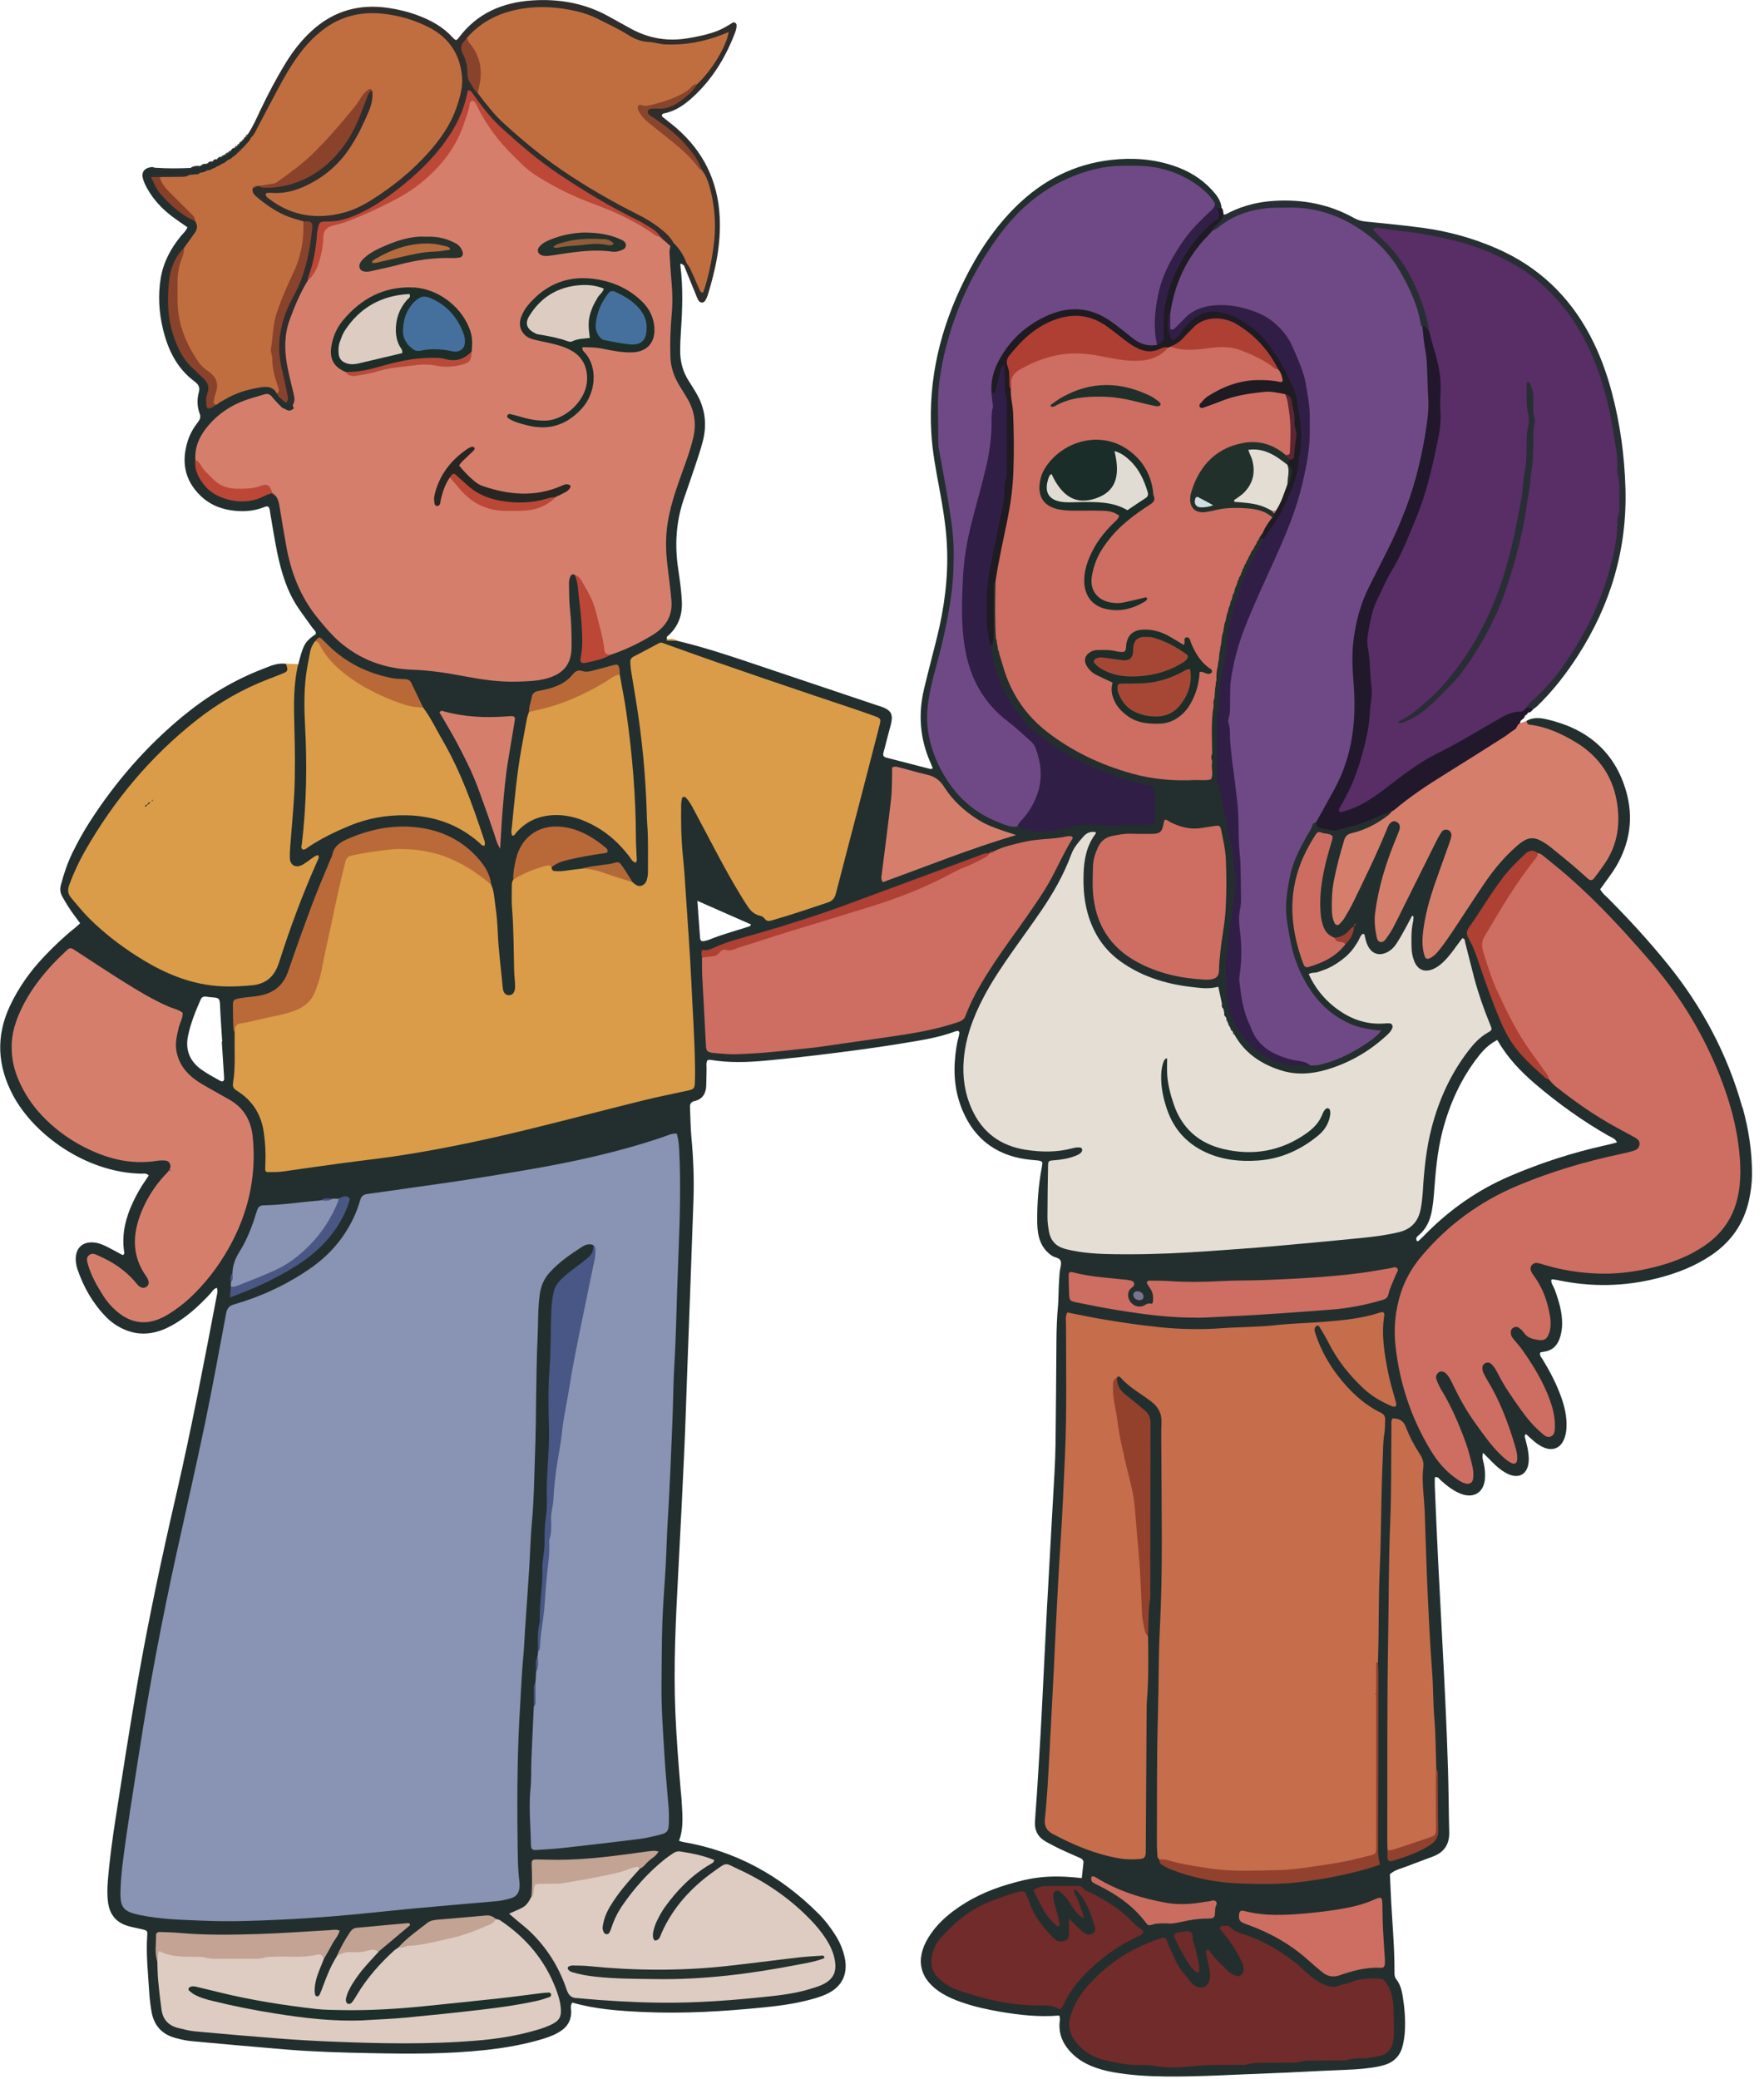 <svg fill="none" viewBox="0 0 101 119" xmlns="http://www.w3.org/2000/svg"><path d="m99.757 63.388c-.846-3.03-2.295-5.747-4.269-8.188-1.063-1.313-2.203-2.557-3.393-3.755-.162-.162-.352-.301-.472-.537.091-.128.19-.264.287-.399.206-.294.426-.577.609-.885.808-1.357 1.021-2.819.588-4.325-.665-2.311-2.289-3.616-4.591-4.13-.366-.081-.757-.109-1.11.097-.158.329.113.361.303.392.762.129 1.438.47 2.12.804 2.844 1.395 3.343 5.073 1.702 7.192-.373.482-.493.524-.959.125-.544-.466-1.072-.952-1.647-1.381-1.036-.773-1.483-.755-2.439.1-.127.113-.229.248-.341.371-1.267 1.373-2.168 3.006-3.229 4.526-.241.347-.48.693-.758 1.012-.084.095-.186.195-.322.165-.179-.04-.192-.209-.202-.355-.028-.421-.018-.839.062-1.258.296-1.54.846-3 1.374-4.468.13-.362.375-.839-.128-1.058-.519-.223-.66.306-.832.644-.792 1.561-1.575 3.125-2.354 4.693-.113.227-.22.458-.38.656-.194.241-.345.211-.431-.088-.095-.327-.111-.656-.065-1.0.197-1.452.597-2.844 1.156-4.193.088-.215.186-.426.218-.658.035-.264-.074-.459-.313-.56-.237-.099-.405.039-.538.216-.155.204-.222.452-.326.683-.665 1.48-1.323 2.965-2.105 4.389-.084.155-.157.417-.375.364-.22-.053-.155-.315-.167-.494-.09-1.311.268-2.546.63-3.782.097-.327.345-.458.642-.542.597-.165 1.144-.436 1.633-.811.171-.13.435-.222.336-.531-.341-.136-.619.076-.896.197-.621.273-1.258.48-1.911.656-.547.15-1.04.091-1.499-.245-.206-.051-.304.077-.401.227-1.665 2.594-1.978 5.321-.772 8.177.836 1.981 2.18 3.382 4.429 3.681.053.007.065.042.044.079-1.295 1.031-2.604 1.6-3.752 1.635-2.36.211-4.227-1.594-4.491-3.792-.146-1.226-.074-2.448.151-3.648.419-2.237.308-4.433-.241-6.634-.347-1.388-.567-2.8-.489-4.251.041-.778.048-1.556.136-2.33.246-2.175.466-4.354 1.191-6.442.32-.92.783-1.77 1.204-2.641.021-.099.021-.194-.039-.282-.04-.046-.088-.079-.148-.1-.058 0-.109.014-.153.053-.048.058-.085.121-.118.188-.021.041-.041.081-.058.123-.026.058-.054.113-.086.167-.021.035-.042.07-.058.107-.019.035-.042.069-.063.102l-.037.048c-.026.03-.053.062-.074.097-.025.034-.044.069-.06.107-.026.054-.054.109-.083.164-.019.035-.039.072-.053.109-.026.056-.056.109-.085.162-.021.035-.04.072-.054.111-.028.056-.058.113-.085.171-.018.039-.032.079-.042.121-.018.062-.039.121-.062.183-.018.039-.035.077-.049.118-.026.058-.056.116-.086.172-.021.037-.041.076-.056.116-.028.058-.058.116-.083.176-.025.061-.044.123-.06.186-.019.062-.044.123-.067.185-.023.061-.044.125-.06.19-.019.063-.044.125-.067.188-.025.063-.044.127-.062.194-.021.065-.046.128-.07.192-.025.065-.046.132-.065.199-.023.067-.049.134-.07.201-.023.069-.039.141-.051.213-.018.099-.049.192-.079.285-.023.074-.042.148-.054.224-.021.104-.053.204-.083.304-.028.106-.046.213-.06.322-.016.111-.051.218-.077.327-.035.143-.044.289-.051.433-.004.15-.035.292-.076.435-.035.148-.048.301-.055.452 0 .157-.04.304-.081.452-.051.218-.046.442-.053.663.005.162-.033.319-.076.472-.042.197-.053.398-.054.6.023.248-.035.484-.099.72-.091.778-.025 1.559-.042 2.34.009.141.016.28.012.421.016 1.01.016 1.003-.98 1.012-.697.007-1.388-.021-2.08-.128-2.457-.385-4.64-1.371-6.543-2.965-1.214-1.017-1.814-2.405-2.244-3.885-.042-.12-.084-.238-.105-.361-.018-.093-.035-.188-.062-.281-.058-.167-.028-.338-.03-.507.012-.776.009-1.554.002-2.332-.002-.269.023-.553-.179-.778-.415.093-.304.442-.32.704-.06.95.081 1.907-.069 2.858-.051.255-.016.505.035.753.438 2.119 1.529 3.812 3.308 5.05 1.591 1.107 3.326 1.906 5.223 2.326.551.121.806.401.757.963-.012.146-.012.296 0 .442.041.482-.157.683-.656.672-1.01-.019-2.02.042-3.03-.005-.359-.018-.714.018-1.061.129-.97.308-1.944.347-2.923.026-2.506-.512-3.989-2.117-4.778-4.466-.512-1.524-.16-3.0.239-4.471.604-2.223 1.11-4.459 1.028-6.784-.048-1.351-.255-2.685-.542-4.002-.391-1.79-.466-3.602-.287-5.406.303-3.021 1.455-5.751 3.206-8.214 1.952-2.749 4.533-4.361 8.028-4.183 1.675.084 3.125.642 4.204 1.99.086.102.169.209.283.283.1.035.194.028.275-.049-.037-.428-.294-.737-.565-1.031-.6-.649-1.341-1.088-2.173-1.367-1.16-.391-2.358-.475-3.563-.34-2.133.239-3.943 1.167-5.467 2.668-1.246 1.228-2.193 2.671-2.965 4.229-1.364 2.752-2.068 5.65-1.885 8.74.062 1.056.259 2.091.452 3.129.208 1.119.398 2.242.447 3.384.077 1.763-.155 3.493-.577 5.2-.243.982-.505 1.96-.739 2.944-.343 1.441-.234 2.847.366 4.207.048.109.09.22.137.334-.069.018-.113.044-.146.035-.838-.213-1.673-.429-2.509-.649-.162-.042-.211-.116-.171-.276.097-.389.202-.776.303-1.163.053-.204.116-.406.155-.612.077-.422-.037-.637-.424-.804-.155-.067-.317-.113-.477-.167-2.499-.839-4.996-1.681-7.495-2.518-1.279-.429-2.566-.838-3.88-1.149-.174-.093-.384.03-.554-.088-.107-.132.03-.185.092-.243.556-.531.778-1.181.737-1.941-.032-.612-.114-1.218-.206-1.821-.208-1.359-.132-2.691.31-3.996.195-.579.403-1.154.595-1.733.172-.519.352-1.038.493-1.568.266-1.005.144-1.964-.408-2.858-.121-.197-.237-.4-.366-.591-.361-.545-.519-1.149-.514-1.797.002-.336.016-.674.039-1.01.088-1.285.136-2.569-.028-3.85-.007-.056-.004-.1.049-.086.058.014.107.063.16.097.125.025.176-.053.211-.153-.095-.549-.273-1.035-.904-1.168-.102.041-.171.118-.218.213-.093.199-.07.408-.069.621.012 1.26.209 2.506.067 3.782-.174 1.561-.072 3.102.952 4.463.486.644.512 1.457.273 2.251-.232.767-.486 1.527-.762 2.279-.463 1.253-.774 2.53-.758 3.887.012.977.236 1.922.283 2.893.044.92-.345 1.526-1.072 1.996-.695.45-1.462.751-2.219 1.073-.268.127-.549.215-.832.292-.576.157-.628.123-.609-.458.042-1.225-.113-2.434-.255-3.644-.028-.232-.07-.458-.234-.64-.271-.224-.419-.063-.526.178-.097.218-.085.454-.091.684-.03.971.162 1.929.136 2.904-.039 1.436-.493 2.013-1.92 2.133-.922.077-1.853.088-2.779-.044-1.482-.211-2.946-.526-4.45-.59-1.128-.048-2.212-.338-3.152-1.015-1.682-1.214-2.84-2.805-3.417-4.802-.257-.892-.391-1.812-.54-2.729-.07-.433-.077-.889-.369-1.256-.074-.074-.158-.13-.255-.171-.063-.023-.128-.033-.197-.032-.412.083-.776.308-1.193.384-1.494.271-2.842-.729-2.928-2.182-.016-.517.113-1.01.396-1.431.665-.993 1.598-1.628 2.738-1.988.524-.166.966-.232 1.313.31.111.174.306.283.526.317.125.014.246.009.364-.037.056-.028.099-.069.13-.123.005-.03.012-.058.018-.088-.005-.06-.025-.114-.058-.164-.109-.088-.248-.125-.357-.211-.199-.164-.368-.355-.519-.563-.25-.37-.618-.398-1.01-.34-.82.123-1.594.368-2.282.85-.074.051-.15.1-.229.144-.053.025-.105.044-.16.065-.304.028-.234-.211-.195-.338.195-.646-.091-1.1-.556-1.489-.901-.753-1.394-1.744-1.547-2.879-.194-1.427-.276-2.861.713-4.095.213-.253.408-.521.597-.792.188-.271.285-.556.053-.857-.649-.449-1.33-.861-1.834-1.487-.215-.268-.509-.503-.443-.912.568-.134 1.149-.026 1.725-.065.121-.005.241-.019.359-.048.109-.028.215-.065.324-.093.076-.016.153-.033.227-.058.069-.023.136-.049.204-.076.065-.019.132-.039.195-.063.062-.025.12-.055.178-.084.039-.018.077-.035.113-.058.054-.03.109-.06.164-.086.039-.016.076-.032.111-.053.054-.028.109-.056.164-.083.039-.016.076-.033.109-.058.035-.023.069-.046.1-.074 0 0 .051-.037.049-.039.035-.023.07-.044.106-.067.037-.019.076-.039.111-.062.035-.025.069-.049.1-.079.016-.016.032-.03.046-.046.03-.03.06-.06.088-.091.014-.016.03-.03.044-.046.03-.03.06-.058.088-.09 0 0 .046-.044.044-.044.03-.028.061-.058.088-.09 0 0 .046-.044.044-.044.03-.03.062-.058.09-.088.014-.016.032-.03.046-.044.032-.03.063-.058.093-.09.016-.016.032-.03.048-.046.033-.03.067-.06.099-.093.016-.016.035-.032.051-.048.035-.033.07-.067.1-.104.014-.019.032-.039.046-.058.028-.044.049-.09.06-.141.004-.053-.004-.106-.023-.157-.051-.07-.111-.116-.204-.079h.002c.004.083-.053.118-.114.15-.023.06-.069.099-.12.134-.033.051-.076.093-.125.127-.033.051-.076.092-.127.127-.035.049-.076.093-.128.125-.035.053-.074.097-.136.118-.041.093-.165.067-.215.148l-.023.014c-.046.032-.09.065-.13.1-.046.067-.104.114-.188.121l-.039-.007-.019.035c-.044.035-.091.067-.139.095-.054.099-.174.074-.25.134-.062.09-.178.067-.255.127h.004c-.079.099-.204.083-.306.123l-.039-.012-.025.033c-.091.074-.209.067-.311.107l-.039-.016-.028.032c-.151.136-.362 0-.517.118-.67.109-1.339.139-2.008-.012-.079-.018-.162-.062-.238-.051-.428.062-.595.308-.473.706.055.179.139.354.231.517.355.635.839 1.158 1.417 1.596.283.215.581.412.885.625-.072.213-.243.347-.373.507-.584.714-1.007 1.506-1.156 2.423-.158.97-.1 1.93.127 2.884.287 1.2.797 2.263 1.818 3.021.018.012.03.03.048.042.186.141.259.317.195.551-.113.417-.107.836.044 1.242.067.181.033.317-.081.463-.262.333-.473.697-.602 1.103-.373 1.188-.185 2.247.729 3.134.57.552 1.274.809 2.052.871.551.044 1.093-.012 1.614-.224.192-.079.264-.026.304.178.016.083.021.167.037.25.127.725.239 1.455.387 2.177.231 1.119.554 2.208 1.202 3.169.259.384.54.753.806 1.131.079.114.22.195.209.362-.535.373-.656.53-.846 1.131-.063.201-.111.406-.167.609-.275.348-.361.76-.364 1.186-.033 3.138.095 6.279-.25 9.409-.039.359-.106.792.311 1.021.44.241.757-.069 1.082-.297.051-.037.077-.033.095.081-.869 1.865-1.529 3.868-2.237 5.853-.188.528-.544.825-1.1.917-.882.144-1.772.179-2.645.025-3.072-.545-5.427-2.286-7.461-4.552-.387-.431-.452-.838-.22-1.378.808-1.878 1.937-3.548 3.222-5.122 2.275-2.789 4.929-5.08 8.378-6.316.178-.063.364-.121.508-.248.232-.204.289-.415-.021-.607-.486-.079-.913.132-1.341.297-1.668.642-3.178 1.561-4.556 2.694-2.119 1.744-3.892 3.794-5.371 6.104-.352.551-.665 1.124-.954 1.712-.289.59-.494 1.205-.663 1.839-.063.239-.048.452.074.669.216.387.447.764.716 1.117.102.132.201.269.311.419-.106.095-.195.181-.292.259-.628.5-1.207 1.054-1.761 1.635-.806.846-1.476 1.788-1.973 2.849-.808 1.73-.714 3.421.179 5.101 1.214 2.286 4.216 4.434 7.347 4.491.134.002.289-.049.426.107-.07.106-.137.209-.208.31-.266.382-.491.787-.69 1.207-.422.894-.656 1.823-.514 2.821.011.07.053.171-.088.213-.301-.162-.611-.336-.927-.494-.266-.132-.542-.231-.846-.231-.503 0-.841.29-.897.79-.03.255.007.505.09.748.35 1.033.88 1.958 1.647 2.742.283.289.614.514.982.683.597.275 1.211.333 1.851.169.414-.106.79-.287 1.153-.509.746-.456 1.376-1.044 1.967-1.681.109-.118.187-.28.377-.341.076.176.021.336-.009.491-.722 3.79-1.445 7.581-2.312 11.341-.887 3.843-1.705 7.699-2.36 11.589-.382 2.267-.739 4.537-1.091 6.808-.19 1.23-.364 2.462-.465 3.703-.033.42-.046.841.012 1.261.097.704.479 1.155 1.16 1.347.283.079.575.132.862.202.201.049.238.093.222.311-.081 1.1.049 2.191.113 3.286.021.357.067.714.125 1.068.128.779.561 1.307 1.332 1.526.303.086.614.16.927.19 1.827.17 3.655.334 5.485.485 1.599.132 3.203.173 4.806.206 2.216.046 4.431.058 6.639-.186 1.093-.122 2.171-.31 3.224-.629.364-.11.718-.246 1.036-.459.377-.251.575-.6.588-1.059.005-.181-.074-.375.06-.563 1.325.385 2.694.478 4.065.542 2.304.105 4.598-.034 6.889-.264.755-.076 1.51-.169 2.251-.343.452-.106.904-.217 1.329-.409.903-.404 1.272-1.147 1.061-2.115-.095-.436-.266-.844-.5-1.223-.29-.468-.623-.904-1.014-1.293-2.164-2.163-4.725-3.578-7.76-4.091-.06-.011-.118-.037-.208-.067.292-.778.181-1.577.143-2.371-.009-.169-.032-.336-.046-.503-.128-1.492-.245-2.984-.308-4.48-.109-2.617.019-5.23.157-7.841.125-2.358.243-4.718.352-7.077.065-1.432.107-2.866.16-4.299.123-3.372.253-6.745.368-10.117.041-1.181-.004-2.361-.114-3.539-.056-.588-.058-1.179-.086-1.768-.009-.195.062-.303.269-.352.456-.107.646-.443.663-.887.012-.317.009-.632.018-.949.005-.165-.042-.338.053-.505.054-.005.116-.026.174-.016 1.05.178 2.105.141 3.155.044 1.344-.123 2.685-.278 4.024-.447 1.276-.16 2.552-.336 3.82-.545 1.017-.167 2.043-.319 3.018-.683.229-.084.257.044.208.222-.134.489-.204.991-.239 1.498-.079 1.161.123 2.27.679 3.301.604 1.117 1.519 1.837 2.749 2.168.391.104.787.157 1.186.188.466.037.426.083.359.443-.181.978-.257 1.966-.255 2.958 0 .252.011.508.049.757.084.542.326.996.795 1.311.171.114.459.107.508.327.042.192-.049.412-.067.619-.026.315-.042.632-.056.947-.014.315-.009.633-.037.947-.062.672-.086 1.346-.091 2.022-.012 1.962-.028 3.922-.051 5.884-.007.568-.032 1.139-.063 1.707-.141 2.569-.29 5.138-.428 7.707-.107 2.022-.201 4.044-.304 6.066-.053 1.01-.113 2.022-.176 3.032-.063 1.032-.125 2.063-.206 3.094-.044.551.174.94.644 1.2.276.153.558.301.843.435.362.17.73.327 1.098.489.129.056.206.142.188.29-.032.287-.063.576-.095.862-1.938-.227-2.972-.012-4.225.358-1.142.336-2.21.828-3.164 1.552-.542.41-1.017.888-1.378 1.467-.801 1.285-.521 2.441.78 3.229.326.197.674.347 1.033.475.737.264 1.499.433 2.268.565 1.121.194 2.249.317 3.391.22.085.162.025.333.018.497-.025.582.187 1.073.558 1.502.322.373.718.65 1.169.848.426.189.873.314 1.33.395.978.174 1.967.235 2.96.248 2.027.023 4.049-.116 6.074-.185 1.265-.044 2.529-.125 3.794-.174.655-.027 1.308-.049 1.957-.141.271-.039.544-.086.802-.171.545-.174.887-.557 1.015-1.115.06-.266.102-.541.118-.812.039-.675-.019-1.349-.127-2.016-.053-.335-.143-.662-.355-.936-.079-.104-.114-.208-.113-.347.011-1.561-.15-3.116-.216-4.674-.014-.336-.032-.67-.048-1.006.289-.268.672-.331 1.019-.47.489-.195.987-.366 1.478-.558.623-.243.918-.707.901-1.376-.016-.611-.025-1.223-.033-1.834-.032-2.363-.143-4.723-.259-7.081-.107-2.191-.232-4.38-.341-6.571-.072-1.432-.13-2.865-.192-4.299-.007-.181 0-.364 0-.535.201-.053.252.097.34.172.35.308.711.6 1.151.771.741.287 1.321-.079 1.38-.866.021-.296-.004-.59-.07-.88-.041-.174-.113-.35-.039-.6.19.192.348.35.507.512.252.259.521.493.843.662.692.361 1.225.062 1.265-.72.011-.208-.016-.421-.049-.628-.033-.208-.1-.41-.142-.616-.018-.086-.09-.185.035-.283.141.127.276.255.419.378.192.165.4.313.639.406.475.185.892.019 1.101-.442.106-.232.151-.48.16-.737.025-.6-.107-1.174-.308-1.733-.271-.757-.642-1.466-1.061-2.152-.072-.118-.201-.227-.125-.401.06-.011.121-.023.183-.03.526-.069.82-.387.957-.88.063-.225.1-.451.104-.684.011-.711-.194-1.373-.436-2.027-.065-.174-.204-.324-.185-.526.021-.012.041-.033.058-.032.102.012.204.025.306.046 1.911.406 3.813.373 5.707-.106 1.112-.281 2.17-.692 3.122-1.341 1.112-.76 1.827-1.791 2.122-3.109.111-.496.176-.996.178-1.504.004-1.295-.19-2.564-.536-3.808zm-87.153-1.515c-.366-.208-.741-.403-1.08-.647-.658-.473-.926-1.119-.757-1.93.151-.725.428-1.406.725-2.08.058-.134.164-.179.306-.16.125.018.25.033.377.042.366.025.408.065.424.461.028.693.081 1.385.125 2.078h-.025c.044.693.091 1.387.134 2.08.011.169-.085.239-.227.157zm30.318-8.846c-.778.257-1.573.459-2.33.774-.077.032-.162.046-.243.065-.176.042-.241.005-.262-.153-.011-.083-.016-.167-.021-.252-.044-.607-.088-1.212-.136-1.89 1.073.473 2.068.911 3.076 1.355-.042.051-.056.09-.083.099zm48.999 12.538c-1.879.417-3.701 1.006-5.471 1.765-1.809.776-3.391 1.874-4.774 3.266-.148.15-.297.297-.452.44-.019.019-.085.023-.099.007-.025-.028-.035-.076-.035-.116-.002-.093.062-.148.129-.202.449-.368.665-.864.764-1.417.06-.331.099-.667.123-1.003.09-1.2.186-2.398.491-3.567.405-1.547 1.051-2.981 2.039-4.246.287-.368.604-.704 1.093-.957.577 1.015 1.35 1.819 2.205 2.546 1.306 1.109 2.692 2.103 4.183 2.951.157.09.357.13.466.368-.234.06-.447.12-.663.167z" fill="#232f2e"/><path d="m13.43 8.469s.003 0 .005-.002c0-.002.002-.003.003-.005l-.006.006z" fill="#232f2e"/><path d="m12.675 8.978s.003-.002.005-.003l-.005.005z" fill="#232f2e"/><path d="m14.068 7.84s.003 0 .005-.002c0-.002.002-.003.003-.005l-.006.008z" fill="#232f2e"/><path d="m17.075 38.022c-.283 1.179-.253 2.379-.222 3.578.035 1.286.058 2.571-.007 3.856-.044.862-.13 1.721-.195 2.582-.026.357-.065.714-.056 1.072.009.421.326.597.7.408.13-.065.246-.16.369-.241.174-.116.327-.266.535-.326.093.1.037.195-.005.289-.854 1.906-1.58 3.861-2.214 5.849-.259.811-.73 1.241-1.563 1.318-.882.083-1.747.109-2.636-.041-1.473-.246-2.761-.869-3.993-1.661-.978-.63-1.892-1.339-2.713-2.163-.359-.359-.67-.757-1-1.14-.208-.243-.209-.477-.107-.753.243-.653.531-1.286.875-1.892 1.663-2.928 3.787-5.467 6.439-7.554 1.251-.984 2.62-1.765 4.107-2.335.276-.106.553-.206.824-.324.278-.12.285-.164.16-.549.234.009.468.019.702.028z" fill="#da9c48"/><path d="m87.408 41.268c.009.116.056.206.181.222.943.111 1.786.498 2.587.973 1.283.76 2.115 1.888 2.383 3.349.234 1.274.083 2.525-.683 3.636-.192.278-.387.552-.595.817-.123.157-.224.158-.373.028-.287-.248-.563-.508-.854-.753-.419-.352-.846-.697-1.272-1.042-.081-.067-.167-.128-.255-.186-.676-.451-1.021-.442-1.645.091-.758.648-1.385 1.417-1.941 2.24-.614.908-1.205 1.832-1.814 2.743-.222.333-.456.66-.702.975-.155.199-.327.385-.565.498-.141.067-.241.03-.29-.125-.176-.537-.136-1.086-.058-1.628.12-.836.347-1.649.621-2.448.275-.797.567-1.587.848-2.383.049-.137.095-.28.12-.422.025-.153-.083-.315-.215-.347-.134-.032-.26 0-.338.114-.107.155-.202.32-.287.489-.595 1.188-1.184 2.377-1.777 3.567-.245.491-.482.985-.739 1.469-.118.222-.266.429-.413.633-.074.102-.185.185-.326.141-.109-.035-.155-.142-.176-.245-.093-.454-.158-.91-.099-1.38.185-1.476.618-2.881 1.184-4.25.065-.155.13-.311.187-.47.028-.077.053-.164.048-.245-.007-.136-.086-.234-.211-.29-.134-.06-.245-.009-.341.086-.109.107-.15.252-.206.387-.586 1.424-1.26 2.807-1.937 4.188-.148.303-.319.595-.494.882-.076.123-.183.229-.283.334-.074.077-.209.039-.26-.063-.106-.211-.151-.438-.158-.672-.021-.591 0-1.175.113-1.762.15-.788.361-1.559.591-2.326.067-.225.188-.338.426-.394.771-.181 1.461-.542 2.087-1.022.081-.063.146-.148.218-.222.06-.304.324-.426.535-.593 1.607-1.274 3.426-2.223 5.131-3.349.491-.326 1.017-.6 1.424-1.04.069-.076.153-.151.269-.07.121-.044.243-.088.362-.134z" fill="#d67e6c"/><path d="m87.043 41.4c-.183.053-.165.275-.319.364-.216.129-.406.301-.619.436-1.139.722-2.277 1.445-3.423 2.154-.987.611-1.948 1.253-2.837 2.002-.048.041-.107.063-.162.095-.369.143-.751.257-1.105.431-.685.336-1.429.461-2.149.677-.304-.058-.612-.099-.908-.179-.123-.034-.143-.195-.162-.322-.134-.385.153-.635.315-.911.808-1.376 1.439-2.81 1.614-4.417.099-.904.125-1.814.014-2.71-.232-1.897.076-3.695.885-5.409.667-1.409 1.425-2.773 2.002-4.225 1.274-3.203 1.677-6.506 1.161-9.916-.035-.229-.088-.456-.016-.688.348-.433.433.012.602.179.933 2.318.89 4.697.382 7.086-.512 2.405-1.346 4.695-2.559 6.847-.579 1.029-1.091 2.089-1.246 3.292-.097.748.033 1.476.102 2.201.236 2.553-.301 4.941-1.374 7.236-.081.171-.197.326-.243.512-.004.016.014.039.035.086.774-.188 1.401-.651 2.029-1.107.938-.681 1.821-1.439 2.863-1.969 1.373-.699 2.691-1.498 4.03-2.258.299-.169.616-.273.959-.294.058-.011.116-.019.174-.032.026-.009.055-.016.081-.026.051-.025.102-.048.153-.072.051-.026.105-.044.162-.054.136.009.304-.026.289.199l-.018.018c-.019.046-.051.077-.099.093-.004.041-.026.06-.067.055-.086.009-.146.048-.164.137l.004-.004c-.079.009-.114.063-.139.13-.041.15-.275.167-.25.361z" fill="#21182c"/><path d="m16.769 23.17c-.142-.011-.297.021-.405-.114-.121-.554-.202-1.121-.347-1.668-.412-1.55-.151-2.998.583-4.396.582-1.112.968-2.286 1.04-3.549.014-.243.121-.523-.245-.612-.978-.225-1.857-.653-2.629-1.295-.229-.19-.472-.371-.371-.729.062-.13.178-.192.306-.234.063-.016.128-.019.194-.012 1.709.134 3.069-.572 4.207-1.777.827-.876 1.292-1.964 1.717-3.069.093-.241.125-.56.507-.533.199.266.178.574.076.846-.595 1.594-1.323 3.102-2.77 4.13-.91.648-1.893 1.077-3.153 1.029.913.78 1.888 1.054 2.933 1.021 1.165-.037 2.212-.475 3.167-1.142 1.515-1.059 2.909-2.245 3.868-3.848.602-1.007 1.017-2.087.764-3.301-.181-.868-.642-1.554-1.41-2.01-1.249-.743-2.608-1.096-4.054-.95-1.353.137-2.391.882-3.224 1.922-1.063 1.325-1.751 2.874-2.564 4.346-.146.264-.204.621-.6.665-.058-.065-.116-.132-.174-.197.296-.436.501-.92.727-1.395.444-.933.926-1.846 1.468-2.728.412-.667.892-1.279 1.473-1.809 1.251-1.144 2.722-1.554 4.385-1.307.586.086 1.158.227 1.712.436.739.278 1.415.651 1.957 1.242.195.213.224.206.38 0 1.042-1.374 2.474-1.988 4.149-2.105 1.57-.109 3.069.153 4.454.934.368.208.741.403 1.107.612 1.024.588 2.112.811 3.285.632.586-.09 1.161-.206 1.719-.408.34-.123.644-.31.949-.5.093-.058.218.03.222.141.009.195-.062.377-.13.549-.53 1.351-1.276 2.566-2.353 3.555-.486.447-1.014.827-1.684.952-.035.007-.074.035-.093.065-.046.07.011.12.056.158.245.199.5.389.739.595 1.57 1.351 2.402 3.06 2.501 5.131.074 1.54-.238 3.018-.693 4.475-.032.1-.079.195-.134.285-.099.169-.301.155-.403-.023-.021-.037-.039-.074-.055-.113-.253-.623-.508-1.244-.762-1.867.044-.051.09-.102.134-.153.581.229.524.904.933 1.329.581-2.223.91-4.391-.141-6.537-.514-1.184-1.431-2.013-2.444-2.756-.136-.1-.285-.183-.412-.294-.141-.125-.31-.25-.224-.473.069-.179.243-.248.413-.239 1.105.056 1.777-.644 2.436-1.374.667-.739 1.242-1.534 1.619-2.55-1.07.329-2.094.611-3.18.56-.961-.046-1.865-.218-2.71-.727-1.161-.699-2.386-1.237-3.769-1.367-1.883-.178-3.551.248-4.927 1.6-.28.28-.326.586-.183.964.259.683.123 1.508.755 2.054 1.623 2.189 3.792 3.741 6.046 5.196 1.08.699 2.236 1.26 3.363 1.878.5.275.989.565 1.395.97.172.171.403.333.299.641-.062.058-.123.116-.185.174-.192.026-.299-.113-.424-.215-.042-.037-.083-.076-.123-.114-.021-.019-.041-.039-.062-.058-.044-.037-.086-.077-.128-.118-.023-.019-.042-.04-.065-.06-.331-.336-.729-.572-1.145-.778-2.814-1.385-5.413-3.087-7.737-5.2-.672-.611-1.165-1.371-1.762-2.054-1.065 3.268-3.398 5.321-6.294 6.85-.521.275-1.079.496-1.688.477-.47-.016-.626.227-.656.653-.063.929-.269 1.832-.593 2.706-.181.405-.364.809-.565 1.202-.734 1.434-.751 2.91-.334 4.427.072.264.157.528.183.801.019.216.102.477-.22.57z" fill="#2f2e2c"/><path d="m72.332 30.886-.123-.123c-.018-.021-.037-.041-.055-.062 0-.028 0-.054-.004-.083.014-.083.039-.162.067-.241.12-.29.306-.537.501-.778.069-.086.127-.178.178-.276.035-.076.072-.15.109-.225.264-.449.364-.963.579-1.431.187-.31.273-.63.111-.978-.018-.058-.023-.118-.019-.179.026-.125.093-.227.169-.324.324-1.036.146-2.064-.039-3.094-.034-.183-.132-.303-.315-.348-1.177-.338-2.286.012-3.393.345-.361.109-.709.262-1.072.369-.142.042-.297.063-.394-.093-.088-.141-.049-.283.026-.417.132-.225.341-.366.558-.498 1.054-.646 2.191-.936 3.43-.846.201.014.584.179.44-.32-.51-1.019-1.209-1.867-2.189-2.476-1.029-.639-1.807-.57-2.67.271-.361.35-.674.764-1.197.901-.06.023-.121.039-.183.053-1.047.475-1.92.128-2.722-.567-.127-.111-.273-.199-.398-.311-1.512-1.367-3.197-1.029-4.589.051-.067.051-.118.123-.187.169-1.153.764-1.235 1.844-.904 3.048.338 2.826.262 5.631-.387 8.41-.139.595-.275 1.19-.35 1.797-.032.25-.076.505-.31.663-.144.132-.113.308-.113.473-.002.843-.004 1.686 0 2.527 0 .234-.004.463-.128.672-.348-.065-.29-.369-.327-.595-.276-1.668-.116-3.328.285-4.947.644-2.599.824-5.228.75-7.891-.019-.67-.231-1.332-.085-2.046-.13.417 0 .917-.517 1.107-.373-.162-.267-.491-.236-.762.276-2.363 3.146-4.591 5.483-4.241.998.15 1.761.771 2.516 1.381.452.364.906.699 1.534.586.336-.125.311-.421.306-.688-.046-2.49.985-4.5 2.772-6.161.252-.234.341-.51.445-.801.085-.004.171-.007.255-.012.111.104.091.25.12.38.178.521-.392.648-.526 1.003-1.308 1.32-2.103 2.902-2.414 4.73-.07.37-.146.737.069 1.102.35-.111.475-.429.683-.651.714-.769 1.547-.95 2.525-.605 1.508.531 2.448 1.672 3.175 3.011 1.675 3.085 1.399 6.101-.428 9.022-.225.359-.341.834-.815 1z" fill="#1f1b22"/><path d="m69.433 13.188c.062-.218.25-.333.392-.482.118-.125.231-.246.238-.429.136.011.239-.07.352-.127.806-.396 1.659-.598 2.553-.653 1.615-.097 3.146.192 4.566.987.206.116.419.176.655.199 1.089.109 2.18.213 3.266.359 1.468.197 2.888.591 4.246 1.184 2.369 1.033 4.139 2.712 5.344 4.99.554 1.047.956 2.156 1.256 3.298.468 1.779.713 3.595.767 5.432.102 3.474-.843 6.657-2.715 9.575-.674 1.049-1.436 2.029-2.333 2.898-.074.072-.162.129-.245.192-.095-.13-.236-.1-.366-.104-.076-.336.195-.493.377-.676 2.52-2.539 4.081-5.58 4.565-9.114.505-3.69-.028-7.282-1.527-10.69-1.413-3.213-3.991-5.089-7.317-6.016-1.466-.408-2.965-.591-4.605-.753 1.318 1.128 2.136 2.465 2.65 3.979.188.556.526 1.116.28 1.751-.063-.079-.125-.16-.192-.239-.063-.076-.13-.1-.195 0-.334-.074-.278-.382-.345-.602-.672-2.205-1.767-4.125-3.896-5.2-2.413-1.22-4.862-1.378-7.255.121-.157.099-.308.238-.516.12z" fill="#282f34"/><path d="m10.917 9.613c-.051.069-.114.127-.202.127-.538.004-1.075.002-1.614 0-.088 0-.15-.062-.192-.136.669.049 1.337.04 2.008.011z" fill="#2f2e2c"/><path d="m38.763 36.685c-.178-.005-.355-.009-.531-.014-.018 0-.041-.002-.053-.012-.048-.035-.035-.058.03-.062.195-.03.389-.056.554.088z" fill="#da9c48"/><path d="m11.431 9.496c-.139.183-.336.118-.517.118.153-.121.336-.12.517-.118z" fill="#2f2e2c"/><path d="m13.438 8.463c-.028.114-.114.146-.216.153.046-.09.114-.146.216-.153z" fill="#2f2e2c"/><path d="m12.683 8.973c-.044.118-.139.143-.25.134.051-.104.145-.133.25-.134z" fill="#2f2e2c"/><path d="m12.432 9.107c-.049.113-.145.136-.256.127.053-.106.15-.127.256-.127z" fill="#2f2e2c"/><path d="m12.179 9.234c-.065.13-.183.134-.306.123.077-.102.187-.128.306-.123z" fill="#2f2e2c"/><path d="m11.811 9.376c-.076.116-.19.12-.311.107.083-.097.192-.114.311-.107z" fill="#2f2e2c"/><path d="m8.298 46.184c.014-.077.06-.121.139-.13-.014.077-.065.116-.139.13z" fill="#282f34"/><path d="m8.437 46.059c.021-.086.077-.128.164-.137-.026.079-.079.127-.164.137z" fill="#282f34"/><path d="m8.667 45.867c.033-.032.065-.062.099-.093-.004.062-.037.093-.099.093z" fill="#282f34"/><g fill="#2f2e2c"><path d="m12.824 8.88c-.048.033-.097.065-.144.099.019-.076.072-.102.144-.099z"/><path d="m13.07 8.732c-.039.077-.104.113-.186.12.037-.079.1-.118.186-.12z"/><path d="m13.203 8.633c-.044.033-.088.066-.132.1.014-.072.06-.101.132-.1z"/><path d="m13.571 8.35c-.023.069-.07.109-.14.122.014-.079.064-.115.14-.122z"/><path d="m13.7 8.225c-.044.042-.086.084-.13.125.012-.074.055-.116.13-.125z"/><path d="m13.826 8.101c-.018.067-.06.109-.127.127.009-.076.051-.118.127-.127z"/><path d="m13.953 7.971c-.042.042-.085.086-.127.129.009-.076.053-.118.127-.129z"/><path d="m14.075 7.832c-.014.07-.054.116-.123.139.009-.076.046-.125.123-.139z"/><path d="m14.184 7.691c-.004.079-.044.128-.12.151.005-.077.042-.13.12-.151z"/></g><path d="m30.789 94.793c.005-.079.012-.16.018-.239.095-.809.19-1.621.243-2.434.127-1.925.248-3.85.412-5.772.398-4.684 1.341-9.281 2.3-13.875.083-.394.436-.751.202-1.2-.216-.079-.415-.033-.604.085-.679.429-1.339.885-1.883 1.482-.319.348-.503.767-.57 1.244-.12.839-.086 1.684-.127 2.525-.107 2.233-.062 4.47-.148 6.703-.049 1.262-.054 2.529-.174 3.789-.083.88-.099 1.767-.155 2.65-.072 1.135-.155 2.27-.232 3.405-.041.588-.06 1.177-.116 1.767-.086.901-.116 1.809-.174 2.713-.157 2.485-.178 4.973-.149 7.461.011.885 0 1.772.111 2.652.012.104.011.211 0 .315-.028.303-.183.514-.479.604-.303.089-.612.153-.929.179-1.533.132-3.065.262-4.598.405-1.573.148-3.143.331-4.718.456-.987.077-1.976.144-2.967.19-1.434.063-2.868.121-4.301.061-1.262-.051-2.529-.072-3.775-.334-.89-.188-1.102-.415-1.079-1.331.014-.587.07-1.179.144-1.763.266-2.088.612-4.167.933-6.248.588-3.812 1.309-7.597 2.135-11.365.54-2.469 1.109-4.932 1.624-7.408.438-2.103.82-4.218 1.216-6.33.055-.287.178-.429.465-.51 1.552-.447 2.995-1.123 4.331-2.041 1.161-.799 2.031-1.83 2.594-3.118.118-.269.208-.551.294-.834.063-.213.192-.297.406-.326.876-.116 1.753-.246 2.629-.371 1.001-.142 2.004-.278 3.002-.433 1.186-.185 2.37-.38 3.555-.583 2.62-.449 5.212-1.015 7.734-1.871.252-.086.496-.22.788-.197.095.315.127.626.142.941.093 1.878.044 3.753-.03 5.629-.032.78-.058 1.559-.086 2.337-.051 1.432-.072 2.866-.16 4.297-.069 1.116-.067 2.233-.116 3.349-.081 1.853-.144 3.706-.262 5.557-.058.904-.074 1.811-.125 2.715-.058 1.052-.15 2.101-.186 3.153-.041 1.179-.035 2.361-.049 3.542-.016 1.373.091 2.738.171 4.106.058.989.16 1.972.236 2.959.021.273.023.548.016.822-.012.553-.072.628-.635.764-.368.088-.741.172-1.116.218-1.401.174-2.803.338-4.206.495-.523.058-1.05.088-1.575.125-.287.021-.361-.032-.366-.298-.018-1.073-.134-2.145-.025-3.222.055-.544.028-1.096.051-1.643.04-1.012.091-2.022.137-3.032.137-.461-.037-.942.097-1.403.012-.206.023-.413.035-.619.118-.292-.032-.612.093-.903z" fill="#8993b3"/><path d="m38.045 13.787c.113.099.227.199.34.297-.019.125-.06.252-.053.375.035.609.076 1.218.128 1.827.051.59.049 1.175-.005 1.765-.074.797-.097 1.598-.069 2.398.019.583.209 1.114.505 1.61.162.271.338.535.493.809.389.69.494 1.418.308 2.194-.197.822-.503 1.607-.785 2.4-.281.795-.535 1.596-.672 2.43-.139.839-.121 1.677-.016 2.516.081.648.165 1.293.223 1.944.079.913-.322 1.534-1.063 1.992-.757.465-1.55.85-2.393 1.131-.429.178-.507-.118-.556-.424-.121-.743-.317-1.468-.531-2.187-.209-.702-.57-1.33-.968-1.939-.076-.037-.158-.084-.222.002-.104.141-.135.308-.13.48.014.484 0 .971.055 1.452.081.736.099 1.471.091 2.208-.011 1.021-.535 1.506-1.346 1.753-.572.172-1.163.183-1.753.202-1.061.035-2.103-.129-3.139-.326-.954-.181-1.911-.322-2.882-.357-1.596-.06-3.007-.574-4.213-1.638-.445-.394-.818-.848-1.193-1.306-1.005-1.223-1.547-2.645-1.818-4.185-.132-.746-.257-1.494-.38-2.242-.039-.232-.09-.456-.268-.626-.042-.039-.086-.076-.132-.111l.004.007c-.241-.261-.524-.282-.862-.209-1.737.368-2.782-.141-3.555-1.702-.053-.783.273-1.425.765-1.996.544-.63 1.218-1.087 1.994-1.383.391-.15.799-.25 1.198-.373.181-.056.315-.004.436.148.169.211.361.406.552.598.055.054.146.072.22.107.134.077.269.081.403 0 .037-.03.044-.067.03-.111-.012-.037-.018-.056-.026-.056.018-.028.021-.058.009-.09.142-.216.086-.438.033-.667-.13-.551-.275-1.102-.373-1.658-.153-.859-.144-1.717.16-2.548.282-.769.597-1.524 1.026-2.226.461-.75.665-1.58.737-2.444.042-.493.283-.713.76-.855 2.437-.727 4.646-1.842 6.289-3.87.653-.804.984-1.756 1.299-2.719.063-.194.067-.458.326-.493.264-.035.324.222.422.398 1.468 2.643 3.669 4.382 6.497 5.416 1.36.498 2.666 1.145 3.831 2.034l-.005-.004c.035.053.077.1.136.127l-.005-.004c.032.062.079.102.143.127z" fill="#d67e6c"/><path d="m28.118 50.633c.176.371.179.779.239 1.172.079.519.123 1.047.144 1.573.042 1.054.19 2.098.282 3.146.026.304.146.438.348.449.216.011.364-.172.362-.496 0-.294-.046-.588-.054-.882-.03-1.2-.023-2.402-.121-3.6-.035-.419-.011-.843-.012-1.264 0-.127 0-.253.077-.364.47-.658 1.205-.78 1.918-.94.139-.032.308-.011.282.216.004.028.002.056-.002.083.019.053.051.097.095.132.289.037.574.014.859-.032.264-.042.53-.067.794-.1 1.068-.121 2.013.208 2.893.785.164.134.326.285.563.172.222-.106.257-.32.297-.526.016-.083.019-.167.018-.252-.007-.927.03-1.855-.046-2.782-.018-.209-.018-.421-.025-.632-.067-2.171-.278-4.331-.63-6.474-.088-.54-.181-1.081-.266-1.621-.026-.165-.037-.334-.044-.503-.005-.136.056-.236.185-.303.487-.252.971-.51 1.455-.767.081-.044.157-.04.241-.007.157.062.317.118.475.174 3.511 1.265 7.049 2.451 10.588 3.639.32.107.637.222.956.334.463.165.47.174.354.623-.368 1.429-.736 2.858-1.107 4.285-.456 1.754-.92 3.505-1.371 5.26-.069.264-.174.436-.456.53-1.04.348-2.078.702-3.132 1.005-.183.053-.357.127-.507-.086-.054-.077-.169-.139-.266-.16-.417-.09-.621-.405-.827-.73-.621-.98-1.181-1.996-1.723-3.021-.415-.783-.827-1.566-1.244-2.346-.128-.241-.262-.482-.459-.677-.054-.054-.192-.018-.204.056-.021.123-.044.248-.046.373-.016 1.012.004 2.022.109 3.032.072.692.114 1.387.158 2.08.106 1.661.239 3.321.313 4.984.074 1.621.188 3.24.213 4.862.005.317.007.633-.009.949-.016.336-.056.375-.406.452-.843.187-1.693.35-2.53.558-2.108.521-4.207 1.073-6.316 1.593-2.539.625-5.093 1.177-7.678 1.573-1.082.165-2.173.283-3.259.431-1.107.15-2.212.303-3.317.466-.315.048-.63.046-.945.046-.099 0-.151-.065-.151-.162 0-.106.009-.211.012-.315.026-.612-.005-1.221-.095-1.828-.134-.896-.542-1.631-1.276-2.175-.102-.076-.208-.146-.313-.215-.139-.09-.197-.218-.171-.378.162-.964.072-1.936.097-2.904-.164-.459.063-.663.484-.75.681-.139 1.355-.32 2.039-.428 1.302-.204 2.004-.957 2.235-2.224.31-1.698.734-3.373 1.086-5.063.033-.165.065-.331.1-.494.262-1.23.331-1.288 1.571-1.527 2.216-.429 4.318-.227 6.233 1.079.368.252.734.498.931.917z" fill="#da9c48"/><path d="m70.682 59.236c.59 1.05 1.508 1.67 2.632 2.031.899.29 1.795.224 2.678-.041 1.228-.368 2.325-.989 3.282-1.842.171-.153.354-.303.445-.526.051-.127-.028-.269-.164-.276-.085-.004-.169 0-.252.007-1.112.093-2.075-.281-2.928-.964-.618-.493-1.093-1.101-1.445-1.858.178-.113.377-.056.542-.123.176-.07.361-.12.533-.197.172-.077.34-.169.5-.271.176-.114.348-.239.509-.375.144-.123.278-.259.398-.405.12-.146.216-.31.322-.468.1-.153.136-.348.285-.466.136 0 .118.107.134.179.051.227.114.451.248.646.211.31.533.412.887.285.29-.104.507-.306.67-.554.185-.281.347-.579.51-.873.132-.236.253-.48.382-.723.137.048.067.139.072.202.004.062-.012.125-.026.186-.102.479-.088.964-.077 1.448.005.255.058.503.146.741.195.526.604.693 1.112.468.215-.095.396-.237.565-.399.292-.278.528-.6.762-.927.107-.149.222-.296.327-.435.171.048.139.174.162.262.176.672.338 1.35.516 2.022.239.897.544 1.772.899 2.631.136.329.139.345-.139.503-.451.259-.788.63-1.098 1.033-1.017 1.323-1.689 2.814-2.106 4.422-.308 1.19-.426 2.405-.5 3.627-.021.338-.058.67-.121 1.003-.136.716-.54 1.16-1.26 1.332-.722.172-1.452.264-2.186.336-1.679.165-3.357.326-5.038.472-1.218.106-2.439.19-3.658.276-1.536.107-3.074.183-4.616.179-.949 0-1.899 0-2.84-.15-.269-.044-.54-.095-.802-.169-.491-.141-.792-.472-.883-.975-.049-.269-.088-.544-.088-.817 0-.991.019-1.981.035-2.972.004-.246.032-.273.303-.294.444-.033.88-.1 1.295-.269.134-.055.273-.113.345-.261.035-.072-.007-.185-.085-.199-.171-.033-.336.004-.498.046-.873.229-1.753.216-2.636.079-1.445-.225-2.485-.989-3.088-2.326-.408-.903-.545-1.851-.463-2.838.106-1.264.538-2.421 1.117-3.534.507-.975 1.126-1.879 1.758-2.777.51-.723 1.033-1.439 1.533-2.17.704-1.029 1.321-2.106 1.754-3.282.148-.403.438-.718.713-1.031.162-.185.412-.289.684-.222 0 .035.007.06 0 .072-.523.686-.674 1.482-.699 2.317-.025.848.042 1.686.31 2.497.34 1.031.924 1.879 1.818 2.518 1.091.779 2.314 1.195 3.623 1.399.229.035.461.058.69.086.417.051.836.076 1.274-.044.07.334.139.658.209.984.035.088.039.187.079.273.018.077.035.157.053.234.028.079.021.171.088.234.014.049.028.097.044.146.023.048.046.093.07.141-.012.046 0 .083.039.109.033.048.079.09.083.155-.009.044.005.077.044.099.035.044.063.093.086.146.018.037.037.072.054.109.021.042.049.079.083.113z" fill="#e5ded5"/><path d="m69.435 13.188c.153-.025.26-.129.377-.22.911-.711 1.964-1.022 3.104-1.073.294-.012.59-.002.883-.009 1.737-.033 3.256.579 4.602 1.624.7.544 1.286 1.218 1.735 1.987.561.964 1.04 1.969 1.216 3.09.009.056.062.107.095.16.051.438.076.882.162 1.311.093.459.093.92.114 1.381.019.44.023.882.053 1.321.035.519-.014 1.052-.09 1.57-.236 1.603-.595 3.182-1.165 4.702-.333.887-.713 1.754-1.144 2.599-.334.656-.667 1.315-.996 1.974-.465.931-.736 1.916-.873 2.947-.113.841-.081 1.668-.011 2.511.178 2.108-.042 4.162-1.066 6.064-.348.647-.711 1.286-1.066 1.929-.069.044-.181.076-.199.136-.077.269-.245.486-.377.725-.398.72-.773 1.455-.933 2.268-.167.843-.303 1.681-.164 2.56.109.686.211 1.367.422 2.031.188.586.445 1.142.762 1.663.584.957 1.373 1.7 2.407 2.164.561.252 1.161.333 1.802.401-.326.408-.732.662-1.137.917-.699.442-1.436.79-2.24 1-.231.06-.454.085-.686.07-.501-.165-1.042-.114-1.547-.29-.85-.297-1.536-.755-1.923-1.614-.537-1.193-.859-2.407-.692-3.736.086-.686.091-1.392-.044-2.08-.134-.681.085-1.343.072-2.015-.046-2.611-.15-5.218-.519-7.81-.45-3.164-.04-6.205 1.36-9.108.76-1.575 1.506-3.16 2.092-4.811.808-2.273 1.267-4.595.85-7.012-.209-1.214-.611-2.356-1.334-3.379-.978-1.385-3.375-1.698-4.484-1.371-.486.144-.817.505-1.16.85-.176.178-.378.461-.619.359-.259-.111-.079-.452-.116-.69-.016-.102-.011-.211.042-.308.245-1.737.945-3.25 2.182-4.508.088-.09.165-.188.25-.283z" fill="#6f4985"/><path d="m88.038 48.835c.132.016.237.086.334.167.489.401.987.794 1.462 1.211 1.652 1.45 3.136 3.067 4.574 4.725 1.615 1.86 2.926 3.919 3.877 6.196.579 1.385 1.035 2.812 1.237 4.304.144 1.065.209 2.135-.053 3.204-.275 1.123-.894 1.99-1.83 2.64-1.003.697-2.136 1.095-3.319 1.353-.95.209-1.913.311-2.889.271-.996-.041-1.971-.192-2.926-.472-.162-.048-.322-.106-.487-.13-.259-.037-.452.204-.359.449.044.116.118.222.192.324.498.679.76 1.452.897 2.273.056.336.056.67-.061.998-.109.297-.261.408-.574.366-.336-.046-.667-.113-.875-.436-.067-.104-.169-.188-.268-.264-.088-.067-.197-.069-.299-.018-.13.063-.171.176-.169.311.002.134.067.243.146.341.172.213.361.413.517.637.637.897 1.204 1.835 1.578 2.875.172.477.296.968.285 1.482-.005.231.009.503-.246.6-.218.083-.396-.102-.552-.237-.451-.387-.825-.845-1.168-1.327-.465-.653-.929-1.308-1.29-2.027-.104-.206-.215-.413-.391-.57-.084-.076-.19-.1-.296-.063-.13.046-.209.153-.209.289 0 .102.025.209.067.303.069.153.153.301.241.445.686 1.124 1.147 2.346 1.527 3.6.091.301.185.607.155.931-.016.178-.148.253-.313.176-.213-.1-.387-.252-.558-.41-.593-.551-1.044-1.214-1.513-1.863-.484-.669-.889-1.383-1.246-2.126-.118-.246-.227-.5-.415-.706-.116-.129-.275-.174-.396-.12-.149.067-.245.253-.181.428.081.216.176.431.296.628.561.924.986 1.909 1.357 2.921.174.477.301.966.413 1.459.053.229.065.459.032.692-.032.215-.201.319-.415.268-.211-.049-.384-.171-.556-.292-.618-.429-1.089-1-1.471-1.635-1.103-1.834-1.762-3.813-1.997-5.944-.116-1.05-.014-2.059.306-3.055.25-.772.655-1.464 1.174-2.083 1.52-1.811 3.377-3.16 5.562-4.07 1.876-.783 3.813-1.357 5.796-1.779.248-.053.494-.107.737-.178.183-.054.361-.134.392-.362.034-.236-.125-.34-.297-.435-.333-.181-.667-.362-1.001-.544-1.248-.674-2.4-1.489-3.511-2.367-.099-.077-.178-.179-.266-.269-.039-.053-.079-.104-.134-.142v.004c-1.853-2.103-3.065-4.552-3.885-7.213-.107-.348-.102-.707.09-1.04.896-1.547 1.807-3.083 2.932-4.48.067-.083.136-.16.234-.208z" fill="#ce6d61"/><path d="m72.85 29.616c-.201.271-.406.538-.533.857-.014.067-.06.113-.102.16l-.004.007c-.039.034-.069.074-.09.121-.03.03-.046.065-.046.107-.032.046-.063.091-.093.137-.028.028-.041.061-.039.1-.016.061-.06.105-.097.155-.026.023-.037.053-.033.086-.011.072-.058.121-.106.171l-.004.007c-.041.026-.065.063-.077.109-.018.046-.035.091-.053.137-.037.032-.063.07-.077.118-.016.044-.033.09-.049.134-.037.033-.063.072-.079.12-.016.044-.032.09-.048.134-.039.032-.062.07-.074.118-.018.048-.034.095-.051.142-.081.062-.049.174-.113.243-.025.026-.033.058-.028.095-.012.061-.058.105-.088.157-.026.033-.037.07-.034.113-.03.041-.054.086-.069.136-.021.076-.042.151-.065.227-.023.053-.048.104-.076.155-.018.072-.035.144-.054.216-.002.067-.053.111-.081.165-.016.072-.03.142-.046.215 0 .067-.051.109-.074.165-.016.076-.032.151-.049.227-.023.049-.046.1-.065.151-.019.083-.037.165-.056.248-.055.077-.051.174-.081.259-.016.083-.032.164-.048.246-.051.079-.053.172-.076.259-.019.12-.039.241-.056.361-.039.086-.048.183-.074.273l-.053.482c-.069.127-.021.276-.083.405-.016.158-.03.317-.046.475-.062.13-.026.276-.076.408-.049.241-.07.484-.051.73-.062.13-.028.276-.074.41-.016.208-.032.415-.046.621-.111.204-.005.435-.081.642-.102.838-.067 1.677-.046 2.516-.07.146-.069.29 0 .436-.005.042-.011.083-.016.125-.044.306.109.625-.062.92-.308.086-.625.025-.936.039-1.205.058-2.398-.041-3.563-.366-1.76-.491-3.389-1.244-4.846-2.369-1.207-.931-2.029-2.117-2.488-3.563-.095-.301-.183-.604-.275-.904-.018-.086-.023-.176-.077-.25-.011-.085-.021-.169-.032-.253-.067-.123-.005-.275-.088-.392-.072-1.089-.043-2.179-.026-3.268.181-1.249.475-2.478.718-3.716.165-.846.273-1.703.306-2.567.042-1.137.033-2.273-.018-3.41-.019-.442-.153-.871-.129-1.316-.09-.892-.007-1.04.76-1.452 1.373-.737 2.823-.927 4.345-.639.269.051.537.104.806.16 1.089.227 2.135.16 3.101-.452l.116-.054c.834-.049 1.666-.026 2.502-.116 1.448-.155 2.652.433 3.683 1.418.15.162.201.368.248.572.021.097-.044.172-.141.149-.435-.1-.873-.118-1.316-.109-1.042.021-1.974.378-2.837.938-.172.111-.306.285-.445.44-.03.033-.026.132.002.169.03.037.118.06.165.044.357-.123.715-.25 1.066-.391.79-.319 1.621-.44 2.458-.526.403-.041.795.06 1.188.129.296.213.28.554.333.855.137.811.148 1.628.056 2.446-.016.136-.085.236-.22.278-.297.023-.514-.171-.743-.308-1.61-.964-4.232.143-4.654 2.58-.091.524.202.802.746.693.813-.162 1.631-.211 2.446-.139.496.044 1.068.04 1.309.647z" fill="#ce6d61"/><path d="m66.249 19.744c-.535.1-.996-.058-1.409-.392-.278-.225-.56-.445-.841-.665-.132-.104-.269-.201-.406-.297-1.13-.797-2.332-.885-3.586-.34-1.237.54-2.182 1.406-2.822 2.597-.315.588-.47 1.211-.414 1.881.185.224.243.487.234.767-.058 1.665-.236 3.31-.737 4.913-.806 2.576-1.14 5.219-.968 7.915.13 2.043.857 3.806 2.548 5.077.236.178.433.405.681.563 1.888 1.209 1.404 4.443-.275 5.559-.421.056-.788-.136-1.153-.28-1.211-.479-2.164-1.285-2.872-2.377-.508-.785-.871-1.626-1.049-2.55-.129-.67-.12-1.336-.021-2.006.157-1.063.496-2.083.746-3.123.259-1.082.475-2.17.605-3.278.076-.653.088-1.3.095-1.952.012-.993-.137-1.969-.294-2.944-.171-1.056-.377-2.106-.563-3.16-.025-.144-.023-.294-.025-.442-.009-.611-.007-1.223-.019-1.834-.028-1.381.231-2.719.607-4.037.604-2.106 1.566-4.044 2.854-5.809 1.045-1.434 2.34-2.59 3.984-3.319.991-.44 2.022-.711 3.113-.721.716-.007 1.432-.018 2.138.143.811.185 1.554.517 2.224 1.015.377.28.706.598.943 1.005.111.38-.171.579-.389.788-.681.66-1.278 1.38-1.776 2.191-.852 1.392-1.184 2.895-1.093 4.508.012.202.102.417-.056.604z" fill="#6f4985"/><path d="m14.357 7.888c.194-.146.273-.371.382-.574.406-.762.802-1.529 1.211-2.289.419-.78.868-1.543 1.425-2.233.319-.394.679-.746 1.08-1.059 1.036-.811 2.223-1.087 3.507-.943.883.099 1.73.345 2.532.743 1.175.582 1.83 1.524 1.957 2.819.06.618-.111 1.211-.31 1.791-.34.996-.933 1.837-1.626 2.61-.934 1.042-2.013 1.916-3.194 2.664-.535.34-1.1.626-1.721.779-1.492.368-2.882.165-4.132-.769-.109-.083-.264-.142-.259-.35.151-.067.32-.033.479-.028.626.025 1.212-.134 1.774-.392 1.1-.505 1.982-1.265 2.634-2.288.41-.641.739-1.322 1.029-2.024.157-.38.243-.76.183-1.168-.248-.042-.31.16-.412.311-1.235 1.825-2.703 3.43-4.482 4.742-.479.354-.987.523-1.578.412-.035.004-.07.005-.106.005-.076.063-.194.035-.257.123-.062.216.058.362.206.487.66.56 1.367 1.036 2.212 1.276.162.046.322.091.482.139.417.964.023 1.851-.297 2.726-.273.748-.663 1.452-.931 2.205-.496 1.39-.533 2.789-.157 4.213.063.237.304.56-.136.725-.204-.426-.581-.421-.961-.361-.704.113-1.381.31-1.999.681-.107.065-.22.121-.329.181-.039.044-.085.079-.137.106-.032.018-.067.03-.102.037-.4-.104-.215-.405-.162-.598.148-.54-.011-.917-.44-1.27-.868-.714-1.316-1.71-1.545-2.768-.322-1.476-.421-2.967.364-4.366.195-.273.389-.547.588-.818.165-.225.209-.454.046-.7-.604-.611-1.283-1.153-1.809-1.835-.151-.195-.542-.445-.107-.76.519-.032 1.042.063 1.557-.053.12-.012.239-.025.359-.035.085-.048.188-.04.271-.091.077-.014.157-.026.234-.04.053-.026.095-.074.157-.084l.225-.049c.048-.025.093-.053.137-.084.042.002.081-.009.114-.035.048-.03.095-.062.143-.092.04 0 .077-.011.111-.037.048-.028.093-.06.137-.091.039-.014.077-.03.118-.044.046-.019.083-.049.111-.09l.009-.005c.048-.042.095-.086.157-.109.04-.002.074-.016.102-.044.046-.021.083-.053.111-.095l.009-.007c.044-.039.09-.076.136-.113l-.004.004c.035-.051.077-.097.136-.127l-.005.005c.032-.056.076-.1.134-.13l-.005.005c.03-.058.074-.102.132-.132l-.005.005c.03-.058.074-.102.132-.132l-.005.005c.028-.06.074-.102.129-.134l-.005.005c.03-.055.077-.093.12-.137.039-.037.072-.077.1-.123.025-.028.04-.06.044-.097z" fill="#c06e40"/><path d="m.666 59.977c-.009-.815.231-1.531.558-2.223.449-.941 1.063-1.768 1.77-2.529.259-.278.531-.542.808-.802.197-.186.243-.181.491-.021.92.597 1.832 1.205 2.761 1.786.839.526 1.688 1.04 2.599 1.438.267.116.565.165.802.35.025.304-.151.56-.218.841-.1.431-.215.855-.142 1.307.118.736.523 1.279 1.107 1.702.255.185.537.334.809.493.384.222.774.431 1.156.653.811.473 1.212 1.2 1.304 2.119.229 2.298-.275 4.438-1.417 6.434-.59 1.031-1.309 1.962-2.179 2.777-.387.362-.809.674-1.258.952-.143.088-.296.164-.45.231-.91.396-1.732.222-2.471-.405-.306-.259-.57-.559-.787-.903-.348-.554-.676-1.119-.862-1.753-.06-.202-.137-.426.069-.583.176-.134.371-.021.54.053.781.341 1.482.802 2.047 1.448.111.127.197.275.357.348.128.06.245.041.352-.048.092-.076.118-.181.095-.285-.023-.1-.069-.201-.128-.283-.788-1.095-.809-2.266-.362-3.486.315-.862.788-1.628 1.411-2.304.114-.123.246-.231.31-.396.072-.185-.037-.417-.231-.442-.165-.019-.338-.019-.503.007-1.571.255-3.013-.153-4.378-.887-.82-.442-1.556-1.003-2.203-1.682-.605-.635-1.073-1.351-1.404-2.161-.234-.572-.35-1.169-.35-1.751z" fill="#d67e6c"/><path d="m56.893 48.741c.549-.281 1.146-.403 1.74-.544.825-.194 1.679-.137 2.502-.326.06-.014.125-.004.188.004.079.009.114.088.086.132-.593.947-1.001 1.994-1.598 2.941-.62.98-1.299 1.918-1.974 2.86-.614.857-1.209 1.726-1.737 2.64-.317.547-.597 1.114-.82 1.707-.074.195-.197.278-.398.348-1.341.47-2.736.676-4.132.88-1.313.192-2.626.38-3.938.565-.354.049-.713.076-1.068.116-1.214.139-2.428.259-3.651.289-.378.009-.757-.033-1.135-.062-.535-.039-.524-.137-.545-.559-.063-1.283-.141-2.564-.206-3.847-.018-.357-.009-.716-.014-1.073 1.052-.595 2.249-.767 3.377-1.137 2.2-.722 4.427-1.36 6.636-2.055 2.24-.704 4.279-1.86 6.43-2.763l-.005.004c.076-.067.188-.048.264-.116z" fill="#ce6d61"/><path d="m38.568 13.911c-.201-.384-.528-.647-.861-.903-.368-.283-.765-.516-1.181-.725-1.503-.758-2.958-1.594-4.35-2.543-1.167-.794-2.245-1.698-3.291-2.641-.579-.523-1.054-1.142-1.526-1.76-.044-.118-.097-.239-.076-.368.144-.868.025-1.677-.507-2.402-.086-.118-.13-.266-.032-.412.843-.963 1.922-1.464 3.175-1.665 1.04-.165 2.057-.084 3.071.146.433.099.85.246 1.248.447.583.296 1.177.567 1.732.917.357.225.746.385 1.184.401.315.012.616.127.936.141 1.137.051 2.223-.155 3.276-.567.114-.046.229-.093.355-.144-.116.801-.957 2.186-1.795 2.977-.47.345-.862.785-1.438 1.001-.551.208-1.144.236-1.744.461.195.422.535.663.862.915.966.743 1.941 1.475 2.575 2.552.215.267.341.577.433.901.331 1.167.406 2.344.232 3.549-.127.875-.296 1.733-.586 2.562-.148 0-.181-.1-.222-.195-.167-.384-.331-.771-.508-1.151-.06-.13-.155-.246-.234-.368-.149-.438-.408-.806-.729-1.133z" fill="#c06e40"/><path d="m36.639 106.978c-.463.517-.936 1.027-1.337 1.597-.255.363-.501.732-.655 1.151-.072.196-.116.405-.144.613-.012.095.032.206.074.297.021.046.093.09.144.093.053.004.134-.028.158-.07.062-.107.107-.227.146-.345.146-.445.354-.857.619-1.241.674-.978 1.455-1.858 2.381-2.606.164-.132.338-.251.512-.369.125-.085.262-.129.419-.104.662.106 1.318.227 1.936.491-.021.149-.127.183-.216.236-1.058.617-1.895 1.469-2.604 2.453-.172.237-.313.501-.444.763-.093.187-.162.391-.213.593-.077.308-.011.578.118.56.232-.03.268-.246.34-.412.648-1.471 1.696-2.613 2.985-3.533.815-.583.632-.496 1.417-.137 1.547.709 2.933 1.657 4.123 2.884.338.348.648.721.91 1.131.216.34.387.701.472 1.098.165.766-.058 1.216-.764 1.528-.153.067-.317.114-.477.167-.746.243-1.517.366-2.293.452-2.18.241-4.368.412-6.564.38-1.519-.021-3.034-.111-4.547-.253-.021-.002-.042-.006-.063-.006-.333 0-.51-.137-.626-.482-.429-1.277-1.125-2.4-2.105-3.336-.243-.232-.514-.436-.771-.655-.127-.107-.252-.216-.422-.362.281-.127.526-.224.757-.345.253-.134.394-.373.517-.621.085-.111.072-.243.058-.363-.044-.38.139-.547.498-.558 1.754-.045 3.453-.403 5.135-.872.186-.053.459-.192.526.181z" fill="#deccc2"/><path d="m79.807 115.763c0 .274.019.55-.004.821-.063.755-.347 1.028-.95 1.143-.29.054-.575.114-.873.11-.273-.003-.544.004-.813.085-.157.047-.334.03-.503.033-.486.006-.971.006-1.455.009-.273.002-.544-.003-.815.081-.157.048-.334.033-.501.037-.465.007-.929.004-1.392.011-.357.005-.714-.023-1.066.089-.136.044-.292.023-.44.025-.528.005-1.056.003-1.582.012-.442.007-.88.041-1.32.083-.665.065-1.344.093-2.015-.037-.225-.044-.461-.051-.692-.044-.723.025-1.424-.116-2.119-.278-.607-.141-1.133-.429-1.556-.908-.438-.496-.614-1.008-.403-1.677.224-.707.623-1.293 1.103-1.818 1.102-1.202 2.45-2.045 3.996-2.562.273-.091.347-.07.429.181.113.342.292.653.428.984.204.5.57.882.892 1.293.185.236.443.405.774.319.229-.06.401-.435.352-.813-.046-.352-.143-.697-.211-1.047-.016-.079-.005-.166.005-.246.002-.015.069-.039.095-.029.035.014.067.051.09.085.296.443.709.776 1.075 1.154.12.125.273.199.433.254.195.066.385-.058.419-.266.032-.194-.009-.371-.095-.549-.289-.59-.632-1.14-1.056-1.642-.055-.063-.111-.127-.162-.194-.051-.066-.004-.188.076-.2.19-.028.394-.058.537.098.197.217.463.286.72.37 1.093.361 2.062.927 2.969 1.636.415.324.757.733 1.212 1.009.162.098.315.211.496.269.261.084.516.155.795.03.209-.093.454-.106.663-.195.521-.226 1.066-.219 1.615-.212.16.002.276.062.373.194.176.241.296.489.364.79.116.502.104 1.003.111 1.506z" fill="#702b2a"/><path d="m28.391 109.857c.079.023.171.029.236.073 1.482.983 2.58 2.282 3.211 3.955.12.315.222.637.261.975.067.586-.046.815-.568 1.06-.246.116-.509.206-.769.283-1.116.331-2.26.516-3.416.612-2.819.238-5.643.175-8.466.058-.968-.04-1.936-.096-2.902-.172-1.596-.123-3.192-.26-4.786-.407-.333-.029-.663-.116-.989-.195-.549-.134-.88-.486-.955-1.047-.077-.563-.143-1.128-.194-1.693-.033-.355-.032-.714-.046-1.071-.079-.741-.065-.722.602-.623 1.812.267 3.637.39 5.466.213 1.007-.099 2.018.005 3.025-.122.225-.028.556-.014.433.405-.15.41-.35.801-.447 1.23-.056.246-.097.491-.055.743.009.058.018.123.093.146.107.031.157-.046.188-.117.077-.17.142-.346.206-.52.208-.567.435-1.127.76-1.639.201-.308.491-.431.852-.42.313.009.621-.051.931-.079.229-.022.51-.104.609.237-.392.437-.808.852-1.154 1.329-.209.288-.412.582-.561.908-.062.132-.107.272-.142.413-.039.153.021.299.118.322.121.03.199-.046.26-.13.086-.118.162-.245.237-.37.574-.964 1.309-1.793 2.133-2.546.076-.068.169-.119.255-.179.368-.227.785-.268 1.198-.331 1.519-.236 2.979-.672 4.383-1.297z" fill="#deccc2"/><path d="m65.734 93.674c.018 1.221.037 2.444-.065 3.664-.018.209-.016.421-.018.632-.016 2.615-.032 5.228-.048 7.843 0 .106.004.211-.007.317-.016.176-.095.267-.276.287-.4.042-.797.044-1.197-.023-1.369-.231-2.627-.755-3.843-1.403-.371-.197-.498-.473-.454-.876.134-1.214.19-2.434.257-3.655.093-1.682.174-3.365.262-5.047.041-.778.07-1.557.111-2.335.081-1.556.155-3.113.26-4.668.116-1.702.183-3.407.26-5.11.113-2.486.063-4.973.06-7.459 0-.225-.058-.463.077-.707.616.121 1.23.255 1.851.362 1.14.197 2.286.366 3.438.484 1.181.121 2.362.142 3.537.058 1.051-.076 2.105-.063 3.155-.181.899-.1 1.809-.111 2.712-.185 1.091-.088 2.184-.19 3.232-.538.165-.055.246.016.218.186-.176 1.103.014 2.184.224 3.259.113.577.297 1.14.447 1.71.021.079.044.179-.042.229-.042.025-.123.011-.178-.012-.607-.252-1.167-.577-1.652-1.033-.808-.757-1.484-1.61-1.985-2.601-.162-.319-.35-.625-.533-.931-.028-.048-.097-.088-.162-.034-.032.026-.065.056-.081.093-.06.15.004.289.051.428.285.846.709 1.619 1.255 2.326.676.878 1.462 1.633 2.471 2.127.174.085.25.213.238.403-.016.252 0 .51-.042.757-.09.523-.074 1.051-.1 1.575-.097 2.043-.076 4.088-.165 6.129-.081 1.812-.044 3.625-.106 5.436-.079.034-.139.012-.181-.06-.262-1.529-.637-3.044-.484-4.619.049-.51.164-.998.357-1.468.125-.303.169-.604.041-.92-.477-1.175-.354-2.354.035-3.516.121-.364.165-.674-.018-1.026-.215-.413-.239-.875-.018-1.281.253-.465.105-.771-.287-1.006-.697-.421-1.23-1.022-1.8-1.584-.732-.721-1.248-1.596-1.628-2.541-.197-.489-.508-.709-1.015-.647-1.151.139-2.312.165-3.463.208-1.698.063-3.41.118-5.11-.142-.959-.148-1.92-.282-2.875-.454-.625-.113-.692-.058-.695.597-.009 1.645-.004 3.291-.004 4.934 0 .169.016.34-.004.505-.121 1.079-.329 2.122-.206 3.252.079.714-.037 1.54-.107 2.3-.07.772-.234 1.522-.088 2.303.033.181-.03.382-.109.554-.169.361-.185.706-.06 1.098.137.429.088.887-.128 1.292-.158.299-.197.56-.063.892.231.57.172 1.16-.088 1.719-.1.216-.172.415-.065.662.261.598.194 1.2-.07 1.777-.13.287-.164.53-.028.836.222.505.16 1.031-.041 1.539-.062.155-.225.315-.16.468.433 1.014-.146 2.026.016 3.043.049.31.146.505.405.649 1.061.595 2.198.968 3.394 1.167.435.072.684-.056.711-.542.039-.69.317-1.346.262-2.061-.041-.528-.035-1.048-.26-1.545-.123-.272-.129-.573-.13-.871-.004-1.054-.005-2.108 0-3.164.004-.575.102-1.131.343-1.659.204-.447.179-.878-.014-1.341-.333-.801-.567-1.64-.575-2.513-.023-2.173-.257-4.329-.544-6.477-.171-1.272-.597-2.501-.802-3.773-.104-.646-.183-1.293-.273-1.941-.048-.343-.004-.67.172-.978.406-.707.848-.815 1.489-.32.568.438 1.175.824 1.718 1.295.489.424.76.941.751 1.603-.011.695 0 1.392-.004 2.087 0 .127.021.264-.026.377-.604 1.443-.289 2.956-.341 4.438-.032.899-.007 1.781.278 2.678.273.859.146 1.802-.227 2.662-.157.362-.266.737-.1 1.102.48 1.054.338 2.166.239 3.241-.102 1.126-.118 2.27-.417 3.38-.113.419-.125.901.035 1.315.308.791.34 1.604.303 2.428-.025.546.215.792.741.897 2.854.572 5.705.467 8.556-.008.396-.065.786-.152 1.179-.234.746-.159.811-.233.813-1.019.005-2.005.004-4.007 0-6.011 0-.466.03-.931.157-1.378.058-.204.069-.551.463-.364.014 2.886-.012 5.774.019 8.659.005.524-.224.693-.662.811-1.637.442-3.308.685-4.991.769-2.001.101-4.005.081-5.965-.45-.304-.083-.618-.145-.871-.352-.041-.044-.074-.092-.1-.145-.012-.251-.039-.503-.037-.756.012-2.444-.012-4.889.06-7.331.049-1.684.026-3.37.114-5.052.171-3.285.093-6.571.084-9.856-.002-.632-.018-1.265.007-1.895.021-.517-.202-.89-.593-1.188-.185-.141-.375-.271-.567-.403-.415-.289-.836-.57-1.172-.956-.058-.065-.134-.104-.215-.021-.107.194-.104.392-.076.611.199 1.543.421 3.085.829 4.588.493 1.821.516 3.697.72 5.552.149 1.355.023 2.728.297 4.072z" fill="#c66d4c"/><path d="m24.222 40.499c.445.591.758 1.264 1.128 1.899 1.024 1.762 1.703 3.669 2.34 5.592.046.137.113.276.048.426-.153.018-.22-.106-.31-.185-1.197-1.045-2.595-1.529-4.176-1.557-1.137-.021-2.223.172-3.271.611-.801.334-1.577.711-2.302 1.19-.102.069-.192.169-.338.162-.134-.09-.07-.225-.056-.334.266-2.268.303-4.545.179-6.822-.049-.91-.058-1.812.044-2.713.055-.48.157-.956.245-1.432.042-.231.136-.443.287-.626.294-.157.366.111.472.267 1.209 1.798 3.006 2.692 5.012 3.263.241.069.5.085.7.262z" fill="#da9c48"/><path d="m66.69 46.932c.142-.019.227.091.338.146.581.285 1.184.435 1.835.313.227-.042.458-.069.686-.106.25-.041.32-.012.366.211.118.577.253 1.153.276 1.746.035.927.039 1.855-.014 2.782-.025.44-.081.882-.148 1.318-.111.729-.215 1.457-.232 2.196-.007.324-.125.465-.424.524-.121.025-.252.026-.377.021-1.364-.069-2.668-.348-3.882-1.007-1.584-.857-2.393-2.203-2.534-3.968-.041-.501-.011-1.012 0-1.517.009-.384.13-.744.29-1.093.162-.35.433-.57.809-.64.331-.06.66-.139 1.001-.129.38.012.758.011 1.139.011.628 0 .714-.074.824-.693.007-.04.028-.077.044-.116z" fill="#ce6d61"/><path d="m79.448 105.926c-.007-.19-.018-.378-.018-.568.011-3.836-.016-7.674.049-11.51.039-2.233.026-4.468.12-6.699.076-1.834.048-3.665.069-5.499 0-.146-.03-.296.063-.451.348.009.611.095.76.489.209.549.486 1.075.811 1.571.15.229.231.452.19.764-.063.496-.03 1.012.012 1.513.028.336.056.67.069 1.008.054 1.515.095 3.032.164 4.547.07 1.536.143 3.072.261 4.603.069.904.053 1.812.13 2.713.081.947.076 1.893.107 2.842.095 1.194.019 2.391.041 3.586.004.209-.085.382-.273.461-.736.311-1.485.584-2.272.737-.106.021-.204-.033-.283-.111z" fill="#c66d4c"/><path d="m58.256 47.323c.033-.151.13-.26.234-.368.401-.417.688-.911.885-1.446.341-.933.246-1.863-.121-2.77-.053-.13-.169-.243-.276-.34-.408-.364-.808-.743-1.242-1.073-1.439-1.087-2.221-2.536-2.501-4.302-.22-1.387-.162-2.779-.086-4.162.067-1.211.331-2.411.649-3.588.215-.79.431-1.582.625-2.377.209-.859.343-1.73.35-2.617.002-.315-.025-.632.07-.941.028-.091-.011-.206-.021-.308-.016-.167-.033-.334-.049-.5.111-.012.206-.049.236-.171.088-.366.176-.732.259-1.1.032-.141.044-.289.234-.387.007.201.016.38.019.558.004.169 0 .338 0 .507.004.273-.007.544.085.813.053.153.039.333.039.501.004 1.202 0 2.405 0 3.607 0 .232.007.461-.083.686-.037.095-.042.208-.041.311.011.72-.181 1.411-.311 2.112-.167.906-.387 1.802-.556 2.707-.19 1.019-.174 2.054-.141 3.083.012.373.102.744.164 1.116.005.035.053.063.079.093.046.676.224 1.32.472 1.948.32.806.729 1.559 1.325 2.198.275.556.82.845 1.269 1.209.533.433 1.14.783 1.754 1.114 1.272.683 2.622 1.133 4.016 1.478.139.033.301.011.398.157.097.146.139.303.137.479-.004.465 0 .927-.009 1.392-.004.19-.081.262-.278.269-.338.011-.676 0-1.012.011-.355.011-.718-.058-1.063.09-.053.023-.132.025-.186.004-.408-.16-.834-.074-1.253-.097-.424-.023-.829.055-1.241.172-.945.269-1.899.352-2.835-.062z" fill="#311e47"/><path d="m61.2 109.827c.317.312.507.507.707.692.091.084.194.169.308.211.266.098.56-.129.48-.394-.229-.764-.479-1.526-1.063-2.114-.026-.026-.074-.03-.137-.054-.019.211.12.355.185.521.07.175.139.351.202.529.062.174.113.352.192.6-.299-.135-.44-.336-.584-.524-.114-.15-.208-.315-.313-.473-.141-.213-.313-.398-.521-.546-.134-.097-.317-.014-.338.144-.028.213.005.412.072.62.114.359.197.728.287 1.094.009.035-.004.094-.028.118-.049.051-.113.028-.16-.014-.285-.253-.538-.537-.725-.869-.206-.364-.389-.743-.598-1.146.225-.174.458-.244.707-.248.59-.01 1.181-.009 1.77-.01.129 0 .264.012.35.114.172.206.431.252.651.371.723.391 1.425.811 2.013 1.399.208.208.401.428.663.579.194.111.172.264-.046.37-.684.33-1.35.693-1.95 1.161-.952.743-1.812 1.57-2.363 2.67-.048.093-.099.186-.144.279-.044.088-.132.139-.204.094-.385-.243-.811-.19-1.23-.194-1.615-.012-3.162-.384-4.672-.924-.271-.097-.523-.274-.757-.45-.723-.546-.776-1.204-.412-2.022.076-.171.192-.329.317-.47.82-.926 1.756-1.682 2.937-2.122.533-.199 1.059-.405 1.614-.533.194-.046.283 0 .352.163.081.194.164.387.231.586.25.739.758 1.299 1.27 1.858.042.046.09.09.139.131.183.147.392.151.597.068.183-.075.201-.253.202-.427 0-.227 0-.453 0-.833z" fill="#702b2a"/><path d="m35.481 38.604c.125.704.269 1.404.371 2.112.348 2.418.554 4.848.558 7.292 0 .357.033.714.042 1.072.002.095.042.206-.063.304-.192-.056-.269-.239-.378-.38-.535-.69-1.161-1.276-1.929-1.702-.727-.405-1.49-.665-2.344-.639-.871.028-1.594.341-2.171.991-.065.074-.097.194-.237.183-.083-.157-.039-.324-.023-.48.15-1.506.278-3.016.549-4.507.106-.579.208-1.16.319-1.737.023-.121.076-.239.114-.359.158-.185.373-.261.602-.311 1.385-.311 2.648-.906 3.856-1.64.215-.13.424-.378.736-.199z" fill="#da9c48"/><path d="m67.004 17.978v.864c.169.076.231-.025.301-.093.183-.176.364-.352.538-.535.445-.47 1.017-.669 1.638-.729.699-.067 1.387.032 2.055.246.463.148.899.338 1.292.642.531.412.945.922 1.197 1.519.292.693.626 1.378.75 2.136.097.602.218 1.198.218 1.811 0 .275-.002.549 0 .822.012 1.017-.187 2.006-.414 2.99-.336 1.462-.908 2.842-1.52 4.206-.612 1.362-1.256 2.712-1.798 4.105-.391 1.003-.663 2.038-.802 3.106-.032.25-.012.505-.025.758-.021.44.041.885-.09 1.32-.023.077-.023.172.002.25.113.35.06.711.091 1.066.044.501.093 1.005.165 1.503.088.602.146 1.207.227 1.811.134 1.007.046 2.022.148 3.023.088.864.056 1.724.079 2.585.007.231-.007.459-.058.69-.081.373-.061.755-.012 1.131.113.861.123 1.717-.004 2.576-.018.125-.035.253-.021.377.093.836.204 1.67.561 2.446.035.077.076.151.104.231.361 1.019 1.172 1.499 2.143 1.779.222.063.451.107.679.137.216.03.406.099.572.241-.547.037-1.089.028-1.626-.12-.906-.25-1.637-.748-2.194-1.501-.137-.185-.285-.364-.401-.561-.19-.327-.336-.669-.417-1.047-.116-.535-.231-1.065-.201-1.615.033-.605-.081-1.221.121-1.816-.06-.489.069-.964.151-1.434.086-.494.114-.996.19-1.492.086-.556.104-1.146.014-1.698-.081-.494-.056-1.003-.211-1.49-.118-.377-.167-.776-.252-1.165-.171-.797-.259-1.612-.498-2.395-.042-.136-.021-.292-.021-.44 0-.949 0-1.895 0-2.844 0-.231-.007-.461.083-.684.037-.095.044-.206.042-.31-.019-.95.158-1.872.357-2.796.088-.406.091-.832.157-1.244.076-.475.139-.957.28-1.415.35-1.146.737-2.281 1.329-3.331.134-.237.275-.472.412-.707.375-.581.815-1.131 1.112-1.749.443-.92.892-1.857.922-2.916.155-.426.106-.869.125-1.309.026-.614-.139-1.202-.202-1.804-.072-.692-.417-1.262-.699-1.862-.276-.591-.669-1.107-1.054-1.635-.449-.616-1.033-1.036-1.679-1.387-.422-.229-.878-.377-1.378-.382-.496-.005-.903.171-1.248.503-.225.218-.468.421-.626.704-.069.125-.188.224-.296.324-.12.113-.236.088-.289-.062-.155-.442-.236-.887-.023-1.336z" fill="#311e46"/><path d="m68.525 75.432c-1.524.012-3.028-.185-4.526-.428-.79-.128-1.575-.283-2.36-.443-.389-.079-.408-.114-.426-.502-.016-.357-.023-.716-.025-1.075 0-.13.083-.188.208-.155 1.024.275 2.08.324 3.125.438.102.011.208.032.304.067.12.044.158.227.063.308-.111.097-.234.176-.276.333-.121.463.301.91.767.808.178-.039.313-.218.531-.148.07.023.099-.07.104-.129.023-.234.007-.465-.114-.674-.063-.109-.141-.209-.206-.317s-.007-.202.127-.202c.359.004.718 0 1.075.023 1.012.07 2.022.06 3.034.004.822-.046 1.645-.028 2.467-.06 1.79-.069 3.579-.164 5.36-.384.626-.077 1.249-.197 1.872-.299.123-.021.26-.097.361 0 .116.113-.007.232-.051.341-.157.391-.355.765-.451 1.181-.035.151-.129.239-.294.289-.973.29-1.957.489-2.974.565-1.934.144-3.866.299-5.805.382-.632.026-1.262.079-1.895.083z" fill="#ce6d61"/><path d="m28.117 50.632c-.813-.674-1.684-1.249-2.685-1.617-.377-.139-.762-.216-1.153-.296-.48-.095-.957-.109-1.441-.116-.512-.007-2.238.253-2.735.385-.188.051-.283.158-.326.34-.116.489-.245.975-.355 1.466-.157.695-.301 1.392-.449 2.089-.192.901-.401 1.798-.57 2.705-.074.398-.211.769-.347 1.142-.216.595-.663.949-1.251 1.156-.616.218-1.262.31-1.892.463-.366.088-.734.179-1.105.232-.266.039-.362.167-.35.415.002.041-.012.083-.019.125-.026-.1-.074-.199-.077-.299-.016-.399-.025-.801-.026-1.2-.002-.382.025-.41.421-.48.394-.069.794-.076 1.188-.16.799-.171 1.297-.626 1.561-1.395.444-1.295.904-2.583 1.385-3.864.319-.848.681-1.677 1.026-2.515.032-.077.083-.151.099-.232.086-.48.382-.721.827-.92 1.262-.561 2.562-.841 3.935-.702 1.462.148 2.717.743 3.676 1.876.34.403.612.857.669 1.404z" fill="#ba6938"/><path d="m50.545 50.5c-.116-.176-.079-.303-.063-.426.181-1.441.371-2.882.538-4.325.051-.438.042-.883.058-1.327.005-.166 0-.333 0-.48.183-.104.324-.028.459.005.51.127 1.015.283 1.529.398.436.097.743.31.989.699.489.776 1.16 1.387 1.937 1.878.47.296.982.484 1.503.658.19.063.38.125.681.225-2.668.792-5.142 1.798-7.634 2.698z" fill="#d67e6c"/><path d="m79.293 112.157s.004.11 0 .216c-.007.211-.06.289-.25.28-.817-.042-1.587.165-2.344.429-.38.132-.702.06-1-.186-.259-.215-.519-.43-.769-.657-1.012-.918-2.179-1.575-3.456-2.041-.06-.021-.12-.04-.178-.063-.324-.125-.389-.233-.347-.571.018-.149.107-.212.268-.17 1.202.318 2.416.248 3.635.137.755-.069 1.505-.165 2.249-.306.496-.093.984-.224 1.452-.422.584-.249.591-.277.6.42.005.421.014.841.035 1.262.026.524.065 1.049.106 1.672z" fill="#ce6d61"/><path d="m33.966 71.275c.102.063.121.16.125.269.019.406-.099.792-.176 1.183-.229 1.153-.48 2.3-.711 3.453-.209 1.049-.428 2.098-.59 3.153-.137.892-.347 1.77-.438 2.671-.074.729-.234 1.448-.333 2.175-.072.54-.129 1.086-.153 1.629-.018.401-.153.783-.136 1.19.016.377.026.758-.095 1.128-.012.039-.014.085-.012.125.042.781-.104 1.552-.171 2.325-.062.709-.079 1.424-.183 2.131-.072.494-.151.996-.171 1.501-.005.127-.011.253-.118.347-.007-.545-.044-1.095.086-1.633.014-.062.023-.125.019-.188-.034-.97.174-1.927.146-2.897-.016-.528.136-1.04.125-1.57-.011-.501.009-1.005.086-1.508.072-.475.04-.966.04-1.45 0-1.156.153-2.307.127-3.465-.026-1.137-.062-2.279.026-3.41.09-1.156.06-2.312.111-3.467.016-.355.06-.714.146-1.058.095-.377.375-.655.662-.901.303-.261.632-.487.949-.732.116-.09.225-.19.34-.281.236-.185.336-.424.292-.722z" fill="#485785"/><path d="m19.034 68.623h.354c.213.264 0 .479-.102.686-.829 1.675-2.055 2.947-3.789 3.701-.519.225-1.045.44-1.577.637-.225.083-.468.234-.702.005 0-.077 0-.155 0-.232.1-.16-.004-.357.09-.519.011-.45.158-.855.4-1.235.465-.732.753-1.543 1.01-2.365.056-.178.146-.294.348-.297 1.112-.021 2.212-.194 3.319-.287.204-.113.445.016.649-.093z" fill="#8993b3"/><path d="m28.637 48.583c-.215-.341-.268-.651-.371-.938-.107-.297-.201-.598-.306-.896-.104-.297-.213-.595-.32-.89-.107-.297-.209-.597-.324-.89-.114-.294-.236-.586-.366-.873-.13-.287-.275-.568-.415-.85-.143-.282-.285-.563-.436-.841-.151-.278-.31-.551-.468-.824-.157-.271-.315-.542-.466-.799.109-.151.208-.065.296-.041 1.153.306 2.326.357 3.509.275.106-.007.209-.019.315-.021.16-.002.22.07.192.238-.123.746-.246 1.494-.373 2.24-.158.934-.241 1.876-.32 2.819-.06.73-.095 1.462-.146 2.289z" fill="#d67e6c"/><path d="m18.531 112.158c-.028-.128-.067-.246-.227-.257-.042-.003-.086-.014-.127-.003-.852.205-1.721.082-2.58.123-.146.007-.301.002-.436.046-.227.072-.458.07-.688.07-.676 0-1.35 0-2.025 0-.231 0-.459-.004-.688-.067-.179-.049-.375-.049-.563-.049-.716.005-1.431.012-2.083-.328-.128.213-.037.416-.104.595-.174-.492-.063-.999-.077-1.499-.004-.127.095-.188.209-.185.378.011.758.02 1.137.053 1.494.132 2.99.109 4.484.063 1.367-.04 2.733-.147 4.098-.221.185-.011.375-.064.588.026-.083.31-.311.54-.452.815-.142.278-.306.547-.461.818z" fill="#c4a394"/><path d="m65.736 93.673c-.118-.1-.176-.241-.206-.382-.063-.306-.134-.618-.146-.927-.03-.795-.069-1.589-.111-2.384-.041-.753-.113-1.506-.183-2.252s-.085-1.504-.231-2.244c-.085-.431-.199-.855-.301-1.283-.232-.975-.47-1.95-.593-2.947-.053-.435-.16-.862-.218-1.297-.032-.248-.018-.503-.016-.755 0-.162.097-.273.229-.352-.026.44.169.757.514 1.017.368.278.713.586 1.072.876.227.185.327.405.326.707-.011 3.342-.009 6.683-.011 10.025-.136.727-.077 1.464-.13 2.196z" fill="#93412d"/><path d="m77.034 54.057c-.538.704-1.29 1.061-2.115 1.302-.162.048-.241-.037-.288-.164-.667-1.784-.89-3.593-.276-5.441.234-.704.579-1.355.977-1.98.079-.123.176-.174.317-.114.039.016.079.033.12.039.676.091.574.142.403.725-.352 1.197-.637 2.404-.57 3.667.014.275.041.544.12.809.107.368.301.646.674.776.157.22.604-.044.637.38z" fill="#cd6d61"/><path d="m66.383 106.452c.347-.048.662.104.985.178.655.153 1.315.244 1.978.343 1.281.188 2.562.107 3.841.086.642-.011 1.292-.099 1.934-.192.621-.091 1.244-.179 1.86-.299.535-.104 1.059-.253 1.591-.38.146-.035.211-.123.218-.266.004-.084.005-.169.005-.251 0-2.906-.002-5.809-.004-8.714-.294-.59-.301-1.177.007-1.765.033-.004.067-.007.1-.011.009.231.025.463.025.693-.002 3.391-.005 6.782-.016 10.173 0 .234.054.452.102.702-.626.229-1.255.384-1.886.532-.88.206-1.767.35-2.666.461-1.137.141-2.27.123-3.403.086-1.373-.044-2.712-.303-3.998-.801-.176-.068-.345-.158-.507-.255-.114-.067-.172-.181-.167-.318z" fill="#92412e"/><path d="m88.038 48.835c.011.16-.077.273-.172.39-1.11 1.376-1.987 2.904-2.889 4.417-.176.296-.127.607-.032.911.229.743.458 1.485.785 2.189.547 1.181 1.117 2.353 1.879 3.417.304.426.609.854.919 1.276.076.104.149.202.142.338-.06-.018-.136-.018-.178-.055-.704-.632-1.42-1.253-1.948-2.054-.268-.405-.48-.836-.667-1.285-.429-1.028-.802-2.076-1.16-3.132-.176-.517-.35-1.036-.626-1.512-.129-.222-.146-.415.014-.639.692-.978 1.288-2.02 2.031-2.965.352-.449.762-.841 1.174-1.234.218-.208.465-.28.729-.065z" fill="#ae4034"/><path d="m31.586 49.643c-.07-.088-.149-.12-.269-.09-.684.174-1.337.421-1.93.811-.012-.401.065-.792.155-1.181.317-1.348 1.441-2.094 2.917-1.806.839.164 1.561.6 2.214 1.146.063.053.129.118.116.208-.014.107-.116.104-.195.114-.706.097-1.406.225-2.101.387-.333.077-.64.195-.908.41z" fill="#b96938"/><path d="m56.632 48.854c-.044.13-.144.202-.26.257-.38.178-.741.391-1.14.535-.315.114-.612.276-.91.435-1.415.75-2.898 1.33-4.424 1.805-1.58.493-3.166.966-4.748 1.455-.942.29-1.874.605-2.817.892-.25.076-.48.239-.785.144-.299-.093-.37.336-.677.359-.224.018-.452.065-.681.072-.009-.083-.028-.167-.021-.25.005-.076-.004-.194.121-.171.202.037.38-.041.547-.118.827-.38 1.707-.591 2.575-.841 1.758-.507 3.5-1.063 5.218-1.7 2.425-.897 4.85-1.798 7.276-2.691.234-.086.463-.213.727-.185z" fill="#ae4034"/><path d="m36.642 106.977c-.048-.038-.1-.112-.141-.107-.144.021-.29.055-.424.111-.586.241-1.211.336-1.823.466-.695.146-1.397.255-2.098.372-.144.024-.294.017-.44.019-.252.005-.505 0-.758.009-.345.01-.352.016-.394.345-.019.144.007.299-.137.397.053-.607.035-1.216.014-1.823-.011-.283.037-.318.333-.315.4.006.797.021 1.197.02 1.684-.007 3.347-.236 5.01-.468.144-.02.29-.041.436-.048.079-.004.158.018.29.035-.136.264-.366.377-.547.532-.174.149-.296.357-.514.455z" fill="#c2a394"/><path d="m66.816 110.11c-.355-.007-.628-.007-.892.085-.1.035-.199.035-.276-.072-.727-.993-1.703-1.667-2.791-2.204-.093-.045-.188-.093-.276-.149-.076-.049-.102-.132-.102-.218 0-.039.009-.088.033-.116.019-.022.072-.029.102-.02.06.02.114.051.169.085 1.237.758 2.597 1.184 4.012 1.434.644.114 1.3.081 1.948-.018.146-.021.29-.056.436-.063.143-.009.304-.113.422-.016.142.116-.009.268-.019.405-.009.125-.012.251-.025.376-.012.118-.079.189-.201.201-.085.009-.167.018-.252.016-.487-.004-.964.077-1.436.181-.311.069-.616.134-.854.088z" fill="#cb6c60"/><path d="m24.222 40.499c-.487.014-.957-.111-1.402-.274-1.101-.405-2.152-.919-3.079-1.649-.56-.442-1.061-.945-1.397-1.589-.067-.13-.127-.269-.304-.278.229-.264.236-.268.426-.09.123.114.239.238.361.354 1.012.98 2.226 1.575 3.6 1.844.266.053.544.048.818.067.139.011.239.079.299.201.229.47.453.943.68 1.414z" fill="#b96938"/><path d="m35.485 38.606c-.34.069-.597.299-.88.468-1.181.699-2.416 1.258-3.762 1.556-.183.041-.366.085-.549.127-.019-.301.109-.577.157-.868.03-.188.162-.287.341-.327.123-.028.248-.048.371-.074.63-.136 1.212-.366 1.633-.883.148-.183.311-.269.547-.19.185.061.373.037.561-.014.406-.111.813-.216 1.22-.324.236-.063.297-.028.341.216.019.102.016.209.023.315z" fill="#b96938"/><path d="m15.852 22.538c.097-.067.136-.158.104-.271-.041-.141-.088-.28-.132-.419-.136-.419-.236-.843-.231-1.29 0-.206-.12-.424-.081-.616.13-.633.097-1.285.297-1.915.26-.824.605-1.608.973-2.379.396-.831.591-1.689.588-2.603 0-.127.002-.252.004-.378.106.004.211 0 .315.014.118.016.179.099.19.215.005.063.007.127 0 .188-.142 1.32-.394 2.61-1.031 3.797-.169.315-.329.637-.459.968-.435 1.105-.53 2.233-.225 3.393.121.465.206.94.304 1.411.03.148.039.294-.102.401-.192-.151-.398-.289-.509-.519z" fill="#89422b"/><path d="m10.546 14.18c.007.41-.232.755-.297 1.151-.041.248-.088.493-.086.744v1.072c-.002 1.327.456 2.501 1.202 3.574.141.202.334.384.54.521.491.329.651.739.433 1.297-.06.153-.083.324-.104.489-.005.046.06.102.093.153-.079.109-.199.155-.317.195-.097.033-.171-.023-.183-.116-.034-.252-.039-.503.048-.75.12-.336.033-.614-.236-.852-.206-.181-.389-.387-.595-.568-.593-.523-.892-1.211-1.133-1.937-.326-.982-.329-1.996-.241-3.002.065-.736.324-1.429.875-1.971z" fill="#89422b"/><path d="m28.391 109.857c-.111.266-.376.326-.6.425-.692.304-1.403.561-2.143.716-.736.153-1.462.361-2.221.396-.208.01-.398.149-.616.093.487-.552 1.095-.964 1.67-1.415.171-.133.385-.156.595-.176.917-.079 1.834-.153 2.75-.239.229-.021.406.056.568.201z" fill="#c2a394"/><path d="m66.249 19.744c-.223-.978-.135-1.947.071-2.918.243-1.153.809-2.145 1.471-3.095.422-.605.952-1.114 1.483-1.619.137-.13.297-.241.29-.459.097.058.112.155.122.255.032.077.073.153.092.234.051.201.018.387-.179.491-.25.132-.422.345-.618.535-.609.59-1.066 1.281-1.471 2.025-.438.804-.69 1.659-.855 2.548-.026.142-.019.294-.021.44-.004.336-.025.674.005 1.008.028.319-.13.465-.393.558z" fill="#321f47"/><path d="m32.927 32.926c.153.037.264.141.336.266.333.575.688 1.13.85 1.798.179.746.422 1.478.498 2.249.023.236.206.224.371.239-.459.264-.971.366-1.482.472-.213.044-.301-.063-.252-.299.141-.665.084-1.336.046-2.001-.039-.667-.148-1.329-.204-1.994-.021-.255-.083-.493-.165-.73z" fill="#bd4736"/><path d="m13.218 73.652c.201.044.376-.05.549-.116.667-.26 1.33-.524 1.985-.82.744-.336 1.373-.827 1.939-1.394.737-.737 1.293-1.603 1.679-2.576.016-.039.012-.083.018-.125.13-.069.259-.139.415-.132.148.007.25.107.206.243-.079.239-.16.479-.266.706-.616 1.321-1.612 2.296-2.83 3.058-1.163.725-2.402 1.295-3.743 1.777.018-.227.033-.424.049-.623z" fill="#4a5784"/><path d="m21.662 111.74c-.179-.168-.405-.131-.591-.073-.327.101-.658.111-.987.092-.31-.018-.568.074-.813.243.215-.477.466-.933.755-1.369.097-.146.209-.254.396-.271.98-.088 1.96-.18 2.941-.268.033-.003.07.028.104.044.004.021.012.042.009.062-.004.017-.021.035-.037.047-.593.498-1.184.995-1.777 1.493z" fill="#c2a293"/><path d="m11.185 26.327c.134.069.248.169.315.297.158.306.424.512.651.755.394.422.889.6 1.457.6.438 0 .871 0 1.295-.155.424-.157.54-.069.697.413-.234.028-.433.148-.642.243-1.105.505-2.571.1-3.187-.621-.375-.44-.651-.922-.588-1.533z" fill="#bd4736"/><path d="m79.445 105.927c.104-.01.213-.003.31-.035.697-.227 1.392-.458 2.083-.697.352-.121.38-.16.38-.547.002-.901-.007-1.804-.009-2.705 0-.23.014-.461.021-.69.107.124.093.275.093.421.007 1.031.004 2.064.026 3.095.009.403-.151.651-.491.871-.665.435-1.404.662-2.145.9-.148.047-.257-.025-.269-.173-.012-.146-.002-.294 0-.44z" fill="#90422f"/><path d="m68.665 112.777c-.004.06 0.0.139-.074.144-.053.004-.118-.03-.16-.068-.204-.183-.361-.4-.501-.639-.245-.415-.479-.834-.676-1.274-.062-.139-.007-.268.13-.289.243-.038.51-.132.729-.07.262.074.129.406.215.61.148.349.186.727.285 1.088.046.165.051.329.053.496z" fill="#6d2b2a"/><path d="m9.148 10.135c.084.357.319.621.565.873.377.385.767.76 1.147 1.142.144.144.319.276.319.512-.799-.333-1.406-.912-1.974-1.54-.259-.285-.391-.646-.56-.984.167-.111.334-.104.503-.004z" fill="#88402a"/><path d="m36.222 50.507c-.537-.174-1.079-.333-1.61-.526-.417-.151-.839-.25-1.283-.259.44-.134.897-.16 1.346-.231.123-.019.25-.026.369-.06.384-.105.392-.116.602.181.204.289.385.595.575.892z" fill="#b16938"/><path d="m77.036 54.057c-.079-.114-.201-.121-.324-.134-.157-.014-.26-.1-.315-.248.324-.004.588-.134.808-.37.095-.102.181-.224.327-.266l-.005-.005c-.016.412-.201.743-.491 1.022z" fill="#9a3e34"/><path d="m65.476 74.208c.004.102-.033.174-.121.204-.056.019-.125.03-.181.018-.192-.039-.308-.19-.278-.35.018-.097.091-.141.176-.153.209-.028.382.099.406.282z" fill="#797493"/><path d="m9.148 10.135c-.167 0-.336.002-.503.004.091-.148.239-.138.384-.137.597.004 1.195.009 1.791.014-.139.121-.313.104-.479.107-.398.009-.795.008-1.193.012z" fill="#2f2e2c"/><path d="m30.662 96.316c0 .373.002.744.002 1.117 0 .106-.028.204-.099.285 0-.371 0-.744 0-1.116 0-.106.026-.204.099-.287z" fill="#485785"/><path d="m30.789 94.793c.007.304.076.616-.093.902-.012-.306-.08-.616.093-.902z" fill="#485785"/><path d="m19.035 68.623c-.199.157-.426.111-.649.095.197-.162.426-.114.649-.095z" fill="#4a5784"/><path d="m13.306 72.898c.023.183.056.366-.09.519-.023-.183-.054-.366.09-.519z" fill="#4a5784"/><path d="m16.754 23.428c-.117.099-.252.099-.403 0z" fill="#2f2e2c"/><path d="m70.181 58.218c-.076-.06-.106-.139-.088-.234.083.058.093.142.088.234z" fill="#311e46"/><path d="m70.04 57.751c-.081-.076-.099-.169-.079-.273.091.072.095.171.079.273z" fill="#311e46"/><path d="m77.531 53.039c.004-.037.005-.076.012-.113.004-.018.019-.048.028-.048.049.007.067.041.039.083-.019.03-.056.049-.084.072z" fill="#9a3e34"/><path d="m56.893 48.739c-.06.104-.153.127-.264.116.056-.111.155-.125.264-.116z" fill="#ae4034"/><path d="m11.45 9.891c-.072.083-.165.106-.271.091.069-.095.167-.104.271-.091z" fill="#2f2e2c"/><path d="m11.843 9.765c-.053.028-.104.056-.157.084.035-.06.088-.086.157-.084z" fill="#2f2e2c"/><path d="m70.592 34.044c.026-.054.054-.109.081-.165-.026.054-.054.109-.081.165z" fill="#311e46"/><path d="m12.709 9.377c-.046.032-.091.062-.137.091.046-.032.091-.062.137-.091z" fill="#2f2e2c"/><path d="m70.726 33.663c.025-.051.051-.102.076-.155-.025.051-.051.102-.076.155z" fill="#311e46"/><path d="m31.681 49.856c-.07-.016-.102-.06-.095-.132.032.044.063.088.095.132z" fill="#b96938"/><path d="m13.101 9.129c-.053.037-.104.072-.157.109.034-.065.085-.102.157-.109z" fill="#2f2e2c"/><path d="m70.292 58.506c-.062-.028-.083-.076-.07-.141.023.048.046.093.07.141z" fill="#311e46"/><path d="m70.416 58.77c-.063-.032-.091-.084-.083-.155.062.033.088.086.083.155z" fill="#311e46"/><path d="m70.545 59.013c-.065-.028-.095-.076-.086-.146.06.03.088.079.086.146z" fill="#311e46"/><path d="m70.679 59.235c-.06-.014-.088-.051-.083-.113.028.037.055.076.083.113z" fill="#311e46"/><path d="m9.673 66.917c.074.019.116.069.134.143-.069-.025-.12-.067-.134-.143z" fill="#ae4034"/><path d="m16.76 23.259c.063.058.091.115-.006.169 0-.056.004-.113.006-.169z" fill="#2f2e2c"/><path d="m15.596 28.234c.067.011.111.048.132.111-.067-.011-.118-.039-.132-.111z" fill="#bd4736"/><path d="m13.462 8.871c-.021.067-.067.104-.136.113.046-.037.09-.076.136-.113z" fill="#2f2e2c"/><path d="m13.592 8.745c-.018.07-.065.111-.136.127.021-.067.065-.109.136-.127z" fill="#2f2e2c"/><path d="m71.368 32.141c.026-.041.053-.081.079-.12-.026.041-.053.079-.079.12z" fill="#311e46"/><path d="m71.499 31.888c.026-.039.051-.077.077-.118-.026.039-.051.077-.077.118z" fill="#311e46"/><path d="m13.721 8.622c-.018.072-.062.114-.134.13.018-.07.063-.113.134-.13z" fill="#2f2e2c"/><path d="m13.849 8.494c-.016.072-.06.116-.132.132.018-.07.062-.114.132-.132z" fill="#2f2e2c"/><path d="m71.707 31.517c.035-.056.07-.114.106-.171-.004.076-.039.134-.106.171z" fill="#311e46"/><path d="m12.428 23.143c.046-.035.091-.07.137-.106-.025.063-.065.104-.137.106z" fill="#89422b"/><path d="m71.85 31.261c.032-.051.065-.102.097-.155-.032.051-.065.102-.097.155z" fill="#311e46"/><path d="m13.975 8.368c-.016.072-.06.116-.132.132.018-.07.062-.114.132-.132z" fill="#2f2e2c"/><path d="m66.283 106.306c.033.048.067.095.1.143-.072-.02-.102-.071-.1-.143z" fill="#92412e"/><path d="m14.097 8.24c-.016.07-.058.116-.129.134.018-.07.06-.114.129-.134z" fill="#2f2e2c"/><path d="m14.214 8.105c-.014.069-.051.116-.12.137.04-.046.079-.092.12-.137z" fill="#2f2e2c"/><path d="m14.312 7.984c-.005.063-.041.102-.1.121.033-.04.067-.081.1-.121z" fill="#2f2e2c"/><path d="m81.832 18.988c-.134-.922-.43-1.792-.812-2.639-.465-1.031-1.101-1.938-1.932-2.707-.167-.155-.319-.326-.472-.484.102-.176.243-.123.35-.104.64.118 1.29.162 1.932.252.725.102 1.446.255 2.161.419 1.07.246 2.103.618 3.079 1.114.843.429 1.635.957 2.33 1.608 1.728 1.617 2.754 3.63 3.386 5.884.255.913.444 1.837.579 2.768.081.556.215 1.117.169 1.691-.009.104-.018.216.011.315.171.579.09 1.172.106 1.76.005.231.005.461-.072.688-.041.116-.041.248-.042.375-.012.931-.211 1.835-.458 2.724-.568 2.05-1.529 3.917-2.764 5.642-.429.598-.931 1.142-1.466 1.651-.181.172-.389.326-.505.559l-.004.002c-.044.039-.086.079-.127.121-.044.044-.088.086-.141.116-.414-.021-.774.105-1.137.31-1.211.679-2.386 1.424-3.635 2.039-.964.477-1.832 1.11-2.682 1.768-.614.477-1.23.956-1.941 1.292-.306.144-.62.262-.95.334-.033.007-.086-.009-.107-.033-.023-.026-.032-.079-.023-.114.016-.06.046-.116.079-.169.767-1.255 1.209-2.636 1.513-4.058.095-.443.157-.906.178-1.373.021-.458.157-.918.093-1.378-.102-.75-.067-1.508-.204-2.254-.041-.225-.051-.466-.016-.692.114-.746.243-1.492.588-2.179.264-.528.494-1.075.799-1.579.572-.941.957-1.964 1.378-2.974.584-1.403.92-2.879 1.23-4.357.116-.551.209-1.114.176-1.689-.025-.4-.025-.802 0-1.202.051-.855-.136-1.67-.382-2.478-.099-.32-.176-.648-.264-.971z" fill="#592d66"/><path d="m37.775 13.54c-.109.004-.204-.034-.292-.097-1.087-.781-2.295-1.325-3.542-1.786-1.091-.403-2.131-.91-3.115-1.527-.338-.211-.665-.443-.949-.729-.148-.15-.296-.301-.449-.447-.875-.839-1.585-1.797-2.117-2.888-.018-.039-.039-.076-.058-.113-.051-.091-.1-.197-.227-.171-.093.019-.129.111-.137.195-.039.361-.19.688-.299 1.028-.382 1.191-1.075 2.191-1.985 3.03-.524.484-1.098.917-1.73 1.262-1.0.545-2.032 1.021-3.1 1.418-.255.095-.526.143-.787.224-.313.099-.473.289-.477.649-.005.482-.106.959-.248 1.42-.125.405-.317.778-.646 1.063.014-.083.018-.171.046-.248.287-.776.424-1.582.486-2.402.005-.063.005-.127.019-.188.129-.561.095-.553.644-.553.605 0 1.16-.186 1.7-.429.792-.357 1.508-.838 2.194-1.366 1.087-.841 2.083-1.772 2.874-2.909.523-.751.926-1.554 1.13-2.45.028-.12.058-.239.086-.354.172-.009.225.123.296.22.477.67.97 1.329 1.578 1.886 1.072.98 2.171 1.927 3.387 2.733 1.424.943 2.879 1.828 4.417 2.578.283.137.552.304.818.475.194.125.389.255.487.48z" fill="#bd4837"/><path d="m14.838 10.64c.269-.044.537-.091.806-.127.134-.018.231-.091.333-.167.662-.48 1.321-.957 1.913-1.529.876-.848 1.659-1.777 2.428-2.719.132-.162.241-.343.352-.521.113-.181.255-.334.429-.454.076-.053.158-.032.213.053-.144.065-.215.181-.269.329-.174.473-.354.945-.551 1.41-.348.822-.834 1.571-1.457 2.201-.625.632-1.376 1.112-2.235 1.388-.521.169-1.063.25-1.614.245-.129 0-.253-.007-.35-.109z" fill="#8a422b"/><path d="m40.182 9.744c-.053-.033-.123-.053-.157-.1-.424-.584-.947-1.063-1.508-1.515-.426-.343-.852-.683-1.279-1.022-.294-.232-.584-.489-.716-.868-.048-.141.053-.283.185-.231.237.097.445.03.674-.026.493-.121.973-.266 1.431-.487.287-.139.563-.287.779-.528.088-.097.199-.157.334-.151-.225.364-.542.651-.875.901-.405.304-.855.547-1.395.502-.085-.007-.169 0-.253 0-.13.002-.278.014-.31.157-.03.141.105.216.208.289.086.06.179.111.266.171.605.424 1.19.875 1.677 1.432.385.443.76.899.94 1.476z" fill="#89442c"/><path d="m26.749 2.16c.014.106.046.201.118.285.663.785.799 1.675.531 2.647-.023.081-.025.165-.035.248-.22-.171-.322-.429-.475-.649-.109-.157-.127-.347-.128-.538-.002-.38-.095-.746-.259-1.08-.139-.282-.142-.509.088-.729.058-.056.107-.123.16-.187z" fill="#89422b"/><path d="m14.472 10.768c.051-.114.144-.137.257-.123-.065.085-.157.114-.257.123z" fill="#8a422b"/><path d="m37.908 13.664c-.072-.014-.118-.054-.136-.127.072.012.116.056.136.127z" fill="#bd4837"/><path d="m38.045 13.787c-.076-.011-.124-.054-.143-.126.072.016.117.059.143.126z" fill="#bd4837"/><path d="m66.89 19.898c-.424.479-.952.709-1.598.75-.853.053-1.666-.151-2.49-.301-.901-.164-1.795-.16-2.678.079-.568.155-1.112.382-1.626.674-.054.032-.114.056-.165.091-.273.186-.475.41-.433.778.012.102-.012.209-.019.313-.104-.125-.088-.276-.09-.422-.004-.315.014-.628-.113-.931-.088-.211-.016-.419.125-.59.466-.572.961-1.114 1.585-1.522.123-.081.246-.16.377-.231 1.226-.651 2.441-.739 3.623.106.341.245.665.514 1.001.765.285.215.572.426.913.552.329.121.646.146.982.016.19-.074.382-.193.605-.127z" fill="#af3f33"/><path d="m72.852 29.617c-.394-.357-.885-.468-1.388-.509-.651-.053-1.304-.054-1.946.113-.162.042-.329.069-.496.093-.575.085-.924-.252-.871-.838.005-.063.011-.127.026-.186.38-1.401 1.27-2.603 2.976-2.926.917-.174 1.751.072 2.464.69.03.134.303.051.241.268-.053.093-.106.188-.157.281-.524-.041-.859-.493-1.355-.611-.577-.136-.611-.123-.48.459.192.859-.139 1.628-.875 2.149.62.056 1.297.104 1.874.545.067.07.1.157.111.253-.005.093-.03.176-.123.22z" fill="#22302c"/><path d="m73.189 21.147c-.209-.005-.331-.172-.484-.273-.528-.345-1.091-.612-1.682-.831-.611-.224-1.225-.195-1.853-.109-.725.099-1.454.172-2.166-.092.313-.125.591-.294.809-.561.132-.162.297-.297.436-.454.711-.815 1.869-.681 2.541-.28 1.058.63 1.849 1.501 2.397 2.599z" fill="#ae3f33"/><path d="m72.85 29.256c-.648-.361-.982-.442-2.171-.526-.058-.146.086-.155.151-.211.111-.095.241-.169.347-.269.593-.565.729-1.246.491-2.015-.025-.079-.07-.151-.102-.231-.032-.076-.058-.153-.095-.253.614-.085 1.137.099 1.622.408.211.134.405.292.607.44l.005-.002c.234.369.107.743.012 1.114-.195.521-.348 1.058-.665 1.526-.06.079-.13.069-.202.019z" fill="#e4ddd4"/><path d="m73.858 26.317c-.058-.109-.218-.127-.241-.268.109 0 .229-.012.234-.142.039-.813.077-1.629-.056-2.437-.051-.306-.069-.625-.218-.91.234.049.369.204.392.431.037.373.19.73.146 1.116-.019.167.023.331.067.494.037.139.065.296.039.433-.07.371-.109.743-.13 1.117-.007.123-.121.155-.232.164z" fill="#5d2635"/><path d="m73.719 27.71c-.012-.371.144-.744-.012-1.114.218.158.34.357.209.625-.077.16.007.384-.197.489z" fill="#22302c"/><path d="m72.852 29.255c.067-.007.136-.012.202-.019-.026.053-.053.106-.079.158-.072-.019-.114-.065-.123-.139z" fill="#ce6d61"/><path d="m72.215 30.633c.033-.053.069-.107.102-.16 0 .074-.037.127-.102.16z" fill="#311e46"/><path d="m33.347 19.875c-.018.169.056.225.109.281.818.873.632 2.353-.107 3.189-.843.954-1.871 1.32-3.123 1.012-.389-.097-.779-.185-1.119-.41-.049-.033-.09-.091-.056-.162.03-.061.085-.099.15-.083.204.048.408.099.609.158.487.15.977.238 1.492.215 1.001-.042 2.37-1.137 2.312-2.504-.028-.672-.317-1.165-.892-1.496-.406-.234-.857-.347-1.309-.449-.308-.07-.62-.123-.924-.209-.584-.165-.866-.715-.646-1.279.091-.232.218-.463.377-.653 1.045-1.256 2.388-1.767 3.998-1.487.994.172 1.886.588 2.604 1.327.368.378.584.831.639 1.344.099.952-.428 1.482-1.274 1.504-.598.016-1.174-.107-1.749-.222-.357-.07-.709-.065-1.086-.077z" fill="#1d2e29"/><path d="m19.78 21.292c-.718-.308-.994-.817-.744-1.77.113-.435.31-.831.595-1.175 1.04-1.255 2.349-1.955 4.01-1.893 1.475.054 2.914 1.19 3.319 2.601.1.354.079.707.046 1.065-.248.577-.725.736-1.29.648-1.397-.218-2.745.035-4.091.361-.602.146-1.2.414-1.841.162z" fill="#1d2e29"/><path d="m25.755 27.335c-.271.387-.413.825-.516 1.279-.018.083-.016.172-.049.246-.021.049-.088.102-.139.107-.091.011-.164-.056-.174-.144-.016-.144-.037-.299-.007-.438.26-1.172.94-2.052 1.927-2.712.035-.023.074-.041.113-.058.079-.033.172-.069.236 0 .074.079 0 .151-.058.208-.211.206-.428.406-.639.612-.058.058-.102.13-.164.209.266.341.565.637.885.91.141.12.315.218.491.278 1.48.501 2.963.635 4.443 0 .039-.016.077-.033.116-.051.141-.06.287-.091.421.005.083.062-.046.266-.25.382-.146.083-.301.151-.452.227-.049.016-.095.041-.137.072-2.018.799-3.88.644-5.52-.897-.146-.137-.273-.34-.531-.239z" fill="#282622"/><path d="m24.376 13.551c.38-.018.757.018 1.123.13.199.062.396.146.581.243.213.113.355.294.415.531.033.129-.041.269-.171.289-.144.023-.294.035-.44.03-1.042-.033-2.057.116-3.062.384-.509.136-1.026.238-1.538.357-.167.039-.331.06-.498.012-.165-.049-.257-.248-.194-.408.083-.204.243-.341.408-.473.299-.239.644-.401.993-.552.758-.329 1.536-.59 2.384-.544z" fill="#28322d"/><path d="m33.454 13.314c.76 0 1.381.099 1.974.345.097.04.195.081.28.141.178.125.172.37-.012.47-.109.06-.232.102-.354.127-.102.021-.211.021-.315.007-1.19-.16-2.353.06-3.521.232-.148.021-.292.032-.44-.004-.276-.069-.357-.322-.169-.528.176-.194.405-.303.641-.398.653-.261 1.336-.382 1.916-.392z" fill="#22312a"/><path d="m25.755 27.335c.181-.252.213-.266.364-.132.22.194.435.396.655.591.449.398.97.66 1.55.801.89.215 1.782.234 2.68.033.264-.06.519-.178.799-.158-.528.535-1.186.75-1.918.772-.334.011-.67.011-1.005.004-.871-.018-1.621-.322-2.256-.931-.319-.304-.574-.66-.871-.98z" fill="#bb4837"/><path d="m19.783 21.294c.7.025 1.367-.137 2.036-.327.906-.257 1.825-.47 2.775-.479.292-.002.6-.019.875.06.618.179 1.11.019 1.54-.428-.033.53-.113.647-.56.758-.468.116-.931.165-1.424.063-.403-.083-.841-.091-1.249-.033-.7.099-1.411.127-2.096.334-.357.109-.729.183-1.098.241-.282.044-.593.127-.795-.194z" fill="#b94a39"/><path d="m31.802 28.469c.026-.06.072-.084.137-.072-.046.025-.091.049-.137.072z" fill="#bb4837"/><path d="m66.826 60.585c0 .315-.016.628.004.94.037.572.183 1.121.364 1.663.466 1.401 1.446 2.261 2.861 2.594 1.682.394 3.266.128 4.702-.871.406-.282.75-.611.94-1.081.054-.135.111-.273.236-.366.06-.046.181-.005.208.069.042.125.032.25.007.375-.088.454-.331.818-.684 1.107-1.005.824-2.145 1.337-3.449 1.424-1.021.069-2.018-.032-2.967-.466-1.096-.503-1.835-1.321-2.226-2.455-.222-.642-.357-1.299-.336-1.983.009-.276.049-.545.157-.802.033-.081.081-.137.188-.144z" fill="#1e302b"/><path d="m64.085 29.526c-.276-.22-.605-.278-.94-.287-.547-.014-1.096-.004-1.645-.004-.338 0-.672-.016-1.003-.102-.765-.199-1.007-.723-.98-1.279.019-.392.123-.751.331-1.075.968-1.51 3.108-2.159 4.712-1.047.838.581 1.33 1.392 1.462 2.413.011.083.004.174.037.248.097.225-.011.357-.185.472-.479.31-.947.632-1.383 1.001-.551.466-1.028.998-1.413 1.61-.296.472-.479.987-.565 1.533-.12.757.292 1.323 1.04 1.475.252.051.503.062.753.011.331-.067.658-.146.986-.222.102-.023.201-.058.304-.077.025-.005.062.033.086.06.009.009-.002.042-.012.06-.023.035-.048.074-.081.095-.727.454-1.51.649-2.353.429-.707-.185-1.121-.746-1.154-1.484-.03-.676.192-1.286.496-1.872.283-.547.669-1.022 1.098-1.462.144-.148.333-.262.41-.496z" fill="#1b2d28"/><path d="m63.697 39.075c-.352-.165-.64-.294-.922-.435-.231-.116-.415-.29-.549-.51-.194-.315-.111-.618.206-.806.13-.077.275-.109.424-.111.359-.004.716-.016 1.07.074.1.026.208.033.313.039.116.005.206-.041.224-.169.016-.125.014-.253.042-.377.097-.435.394-.688.839-.727.565-.049 1.089.09 1.578.361.29.16.57.338.847.503.146-.132-.072-.405.183-.428.174-.016.194.194.245.322.245.595.565 1.128 1.121 1.49.076.049.102.144.042.216-.032.041-.111.058-.169.06-.167.005-.301-.15-.503-.111-.033.66-.208 1.281-.545 1.855-.13.22-.285.417-.477.586-.359.317-.767.505-1.258.521-.644.021-1.265-.032-1.814-.415-.426-.297-.751-.665-.896-1.183-.07-.253-.065-.496.004-.758z" fill="#1e2d28"/><path d="m66.458 23.134c-.023.04-.037.099-.061.104-.079.014-.167.025-.245.009-.37-.081-.739-.164-1.107-.259-.655-.169-1.327-.275-1.996-.281-.904-.009-1.812.061-2.629.533-.053.03-.118.037-.179.051-.016.004-.039-.011-.054-.021-.037-.023-.049-.072-.009-.102.206-.146.408-.299.626-.422 1.677-.947 3.372-.904 5.075-.072.169.083.319.204.472.315.048.035.072.099.106.144z" fill="#202f29"/><path d="m37.502 113.299c-1.139-.014-2.279-.014-3.414-.139-.442-.049-.876-.121-1.302-.25-.102-.029-.195-.075-.259-.167-.044-.065-.019-.135.03-.162.07-.038.158-.063.239-.061.317.005.633.007.949.039 2.611.262 5.224.278 7.834-.004 1.383-.15 2.763-.336 4.146-.494.461-.053.924-.076 1.387-.108.026-.002.063.042.083.074.026.044.002.074-.049.093-.456.176-.936.254-1.411.345-2.719.528-5.455.882-8.234.834z" fill="#25312d"/><path d="m20.832 115.659c-1.718.077-3.414-.125-5.103-.395-1.188-.188-2.367-.422-3.535-.709-.37-.091-.737-.19-1.072-.375-.109-.059-.204-.144-.299-.227-.065-.056-.018-.167.063-.204.125-.056.246-.038.371-.007.429.104.861.208 1.292.313 1.827.449 3.679.741 5.547.954.48.055.97.056 1.454.065 1.605.03 3.206-.067 4.802-.23 1.385-.143 2.77-.282 4.155-.433.818-.09 1.633-.202 2.45-.303.146-.017.292-.031.44-.037.058-.002.125.007.15.083.037.111-.048.164-.118.186-.239.081-.48.161-.727.213-1.031.226-2.076.373-3.123.495-1.445.169-2.893.32-4.341.456-.797.075-1.6.103-2.4.153z" fill="#1d2f2a"/><path d="m78.797 95.189c-.002.588-.005 1.177-.007 1.765-.12.058-.227.146-.232.278-.023.503-.158.989-.153 1.501.023 2.087.009 4.176.009 6.263 0 .713.086.748-.781.938-.553.121-1.107.238-1.663.331-.475.079-.956.123-1.432.179-.083.011-.172-.014-.252.007-.873.222-1.761.09-2.643.118-.443.014-.887.004-1.329.002-.294 0-.581-.033-.875-.084-.41-.074-.834-.074-1.244-.169-.326-.076-.653-.146-.982-.215-.35-.072-.454-.208-.449-.57.009-.486 0-.97.002-1.455.002-.407-.079-.792-.28-1.146-.077-.137-.1-.273-.1-.422 0-.38 0-.759 0-1.139 0-.127-.004-.262.083-.362.167-.194.172-.419.171-.655 0-.4-.04-.802.113-1.186-.054-.593.167-1.161.144-1.754-.025-.59-.009-1.181-.005-1.772 0-.201-.069-.373-.172-.533-.319-.491-.308-.977-.016-1.475.241-.41.275-.876.31-1.334.023-.294-.005-.591.007-.885.012-.306-.042-.59-.239-.829-.132-.16-.144-.341-.144-.535 0-1.688.004-3.375 0-5.061 0-.22.051-.406.186-.586.157-.208.202-.452.199-.716-.011-.822-.014-1.645 0-2.467.009-.514-.252-.894-.602-1.197-.475-.412-.993-.776-1.506-1.137-.174-.123-.324-.267-.486-.399-.275-.224-.503-.176-.76.079-.435.431-.568.917-.362 1.498.033.097.044.208.037.311-.03.447.104.876.176 1.308.197 1.198.491 2.379.792 3.556.099.384.137.783.171 1.179.032.377-.028.76.123 1.123-.062.572.142 1.125.134 1.691-.009.526-.014 1.052.158 1.561.033.1.067.195.042.306-.188.848-.035 1.668.213 2.479.044.141.099.278.095.428-.002.155.034.317.144.406.276.225.225.521.236.813.009.28-.037.523-.202.772-.246.375-.287.836-.297 1.27-.026 1.223-.007 2.446-.011 3.669 0 .305.072.593.232.84.125.193.151.385.15.598-.002.486 0 .969 0 1.455 0 .254.016.505-.169.718-.102.118-.083.278-.085.426-.004.211.004.422-.014.632-.016.193-.132.304-.329.32-.167.012-.345.03-.503-.009-.59-.144-1.186-.257-1.768-.445-.709-.229-1.355-.577-2.015-.906-.311-.157-.354-.259-.257-.614.104-.381.15-.739-.109-1.083-.074-.098-.011-.198.056-.285.174-.223.26-.471.257-.76-.004-.324-.018-.628-.292-.862-.114-.097-.1-.239.026-.322.306-.199.331-.521.38-.829.026-.164 0-.336.007-.505.011-.245-.039-.442-.253-.607-.165-.129-.172-.29-.033-.442.463-.505.426-1.117.403-1.728-.005-.165-.13-.248-.241-.35-.148-.136-.164-.246-.032-.38.472-.477.421-1.072.4-1.661-.007-.197-.129-.345-.252-.496-.164-.201-.165-.315.032-.482.25-.215.322-.496.345-.785.03-.391.099-.808-.275-1.112-.063-.051-.063-.153.005-.227.357-.384.415-.854.412-1.348-.002-.245-.044-.438-.255-.607-.185-.148-.176-.311.021-.475.29-.243.377-.544.359-.899-.004-.063-.007-.127 0-.19.035-.311-.048-.572-.278-.801-.136-.136-.129-.267.025-.377.296-.211.317-.53.373-.834.026-.143 0-.294.007-.442.014-.262-.021-.494-.231-.692-.195-.183-.195-.406-.039-.626.319-.449.396-.963.394-1.498 0-1.878 0-3.753 0-5.631 0-.169-.004-.338.005-.507.012-.216.114-.317.322-.287.31.044.616.129.926.174.725.106 1.443.245 2.17.341.538.072 1.082.091 1.621.192.533.1 1.091.093 1.633-.014.146-.028.283-.076.433-.044.792.169 1.584.15 2.374-.019.16-.034.32-.056.496-.041.523.051 1.04.044 1.568-.058.449-.086.924-.028 1.388-.028.227 0 .341.162.403.347.134.403.327.776.521 1.149.398.772.88 1.48 1.564 2.034.063.051.123.114.172.179.296.394.67.699 1.091.945.296.174.537.399.743.669.155.202.158.201-.025.399-.396.433-.459 1.084-.099 1.557.231.303.237.586.039.864-.301.419-.313.91-.364 1.381-.053.479-.007.97-.014 1.454-.004.22.04.424.188.588.32.354.252.744.077 1.112-.245.523-.396 1.058-.392 1.635.002.549.005 1.096 0 1.645-.005.489.037.964.31 1.39.084.132.069.283.07.429.002.359.004.718.005 1.075z" fill="#c66d4c"/><path d="m80.037 41.319c.498-.208.904-.526 1.306-.869.336-.287.679-.567.98-.889.417-.445.801-.918 1.167-1.406.609-.811 1.126-1.677 1.568-2.587.646-1.329 1.117-2.719 1.464-4.155.236-.978.422-1.967.605-2.956.083-.452.072-.922.162-1.373.141-.711.107-1.424.127-2.138.004-.146.039-.29.07-.433.06-.271.083-.554.014-.817-.146-.563-.072-1.131-.091-1.698 0-.051.007-.137.102-.114.037.009.086.037.097.067.076.239.176.47.181.73.012.461-.055.929.091 1.381.012.037.011.086-.002.125-.153.496-.065 1.005-.09 1.508-.019.398-.03.792-.095 1.191-.072.431-.079.875-.157 1.311-.127.722-.222 1.448-.375 2.166-.26 1.214-.597 2.404-1.005 3.576-.354 1.019-.827 1.978-1.371 2.904-.352.598-.729 1.181-1.153 1.733-.246.32-.531.598-.809.883-.486.496-.964 1.003-1.536 1.406-.296.208-.618.362-.949.498-.09.037-.199.051-.301-.042z" fill="#272e34"/><path d="m69.468 28.924c-.25.095-.473.123-.697.121-.299-.002-.428-.215-.329-.512.025-.072.099-.102.142-.079.289.144.572.303.883.472z" fill="#d1dedf"/><path d="m34.572 16.522c-.056.231-.261.341-.359.523-.09.167-.195.327-.268.5-.081.194-.153.394-.197.6-.039.183-.046.377-.04.565.005.202.037.406.062.639-.35.035-.692.041-1.0.19-.105.051-.204.019-.303-.018-.479-.174-.977-.26-1.475-.352-.104-.019-.216-.023-.308-.067-.479-.232-.67-.533-.385-1.003.605-.996 1.49-1.594 2.648-1.747.54-.07 1.086-.053 1.624.171z" fill="#ddccc2"/><path d="m37.021 18.819c-.002.642-.299.95-.94.897-.501-.041-.996-.157-1.492-.248-.128-.023-.22-.125-.294-.227-.155-.215-.211-.459-.183-.72.069-.646.313-1.218.716-1.726.106-.132.224-.171.385-.095.482.224.94.477 1.308.871.329.354.53.758.5 1.246z" fill="#45709d"/><path d="m23.034 20.215c-.829.195-1.665.394-2.502.591-.227.053-.456.069-.684-.004-.268-.085-.428-.259-.456-.54-.023-.231-.019-.465.063-.685.081-.215.153-.442.276-.632.871-1.351 2.124-2.034 3.713-2.115.097.197-.062.248-.134.331-.452.514-.66 1.109-.646 1.791.007.301.074.581.209.846.065.127.19.231.157.417z" fill="#ddccc2"/><path d="m23.073 18.88c.025-.604.201-1.153.639-1.589.364-.362.604-.389 1.075-.164.882.421 1.452 1.117 1.772 2.025.048.136.06.287.06.433 0 .329-.231.549-.556.544-.083 0-.167-.018-.248-.035-.581-.123-1.163-.139-1.744-.018-.183.039-.315-.002-.461-.114-.359-.276-.558-.619-.537-1.082z" fill="#45709d"/><path d="m21.29 15.048c.009-.114.088-.158.157-.199 1.012-.593 2.087-.973 3.28-.899.29.018.576.099.861.16.079.018.157.06.192.179-.288.041-.572.107-.859.113-.72.012-1.409.187-2.103.345-.428.097-.855.202-1.285.297-.077.018-.162.002-.245.002z" fill="#b66b3e"/><path d="m31.673 14.136c.192-.183.447-.22.679-.285.736-.206 1.489-.197 2.242-.16.211.011.401.084.547.26-.143.144-.292.09-.422.065-.417-.081-.827-.063-1.246-.005-.496.069-1.001.055-1.494.165-.095.021-.204.03-.308-.04z" fill="#925c39"/><path d="m64.552 29.208c-.839-.493-1.747-.473-2.654-.466-.315.002-.632.03-.945.007-.906-.067-1.22-.57-.901-1.424.03-.081.069-.153.157-.185.609 1.322 1.424 1.768 2.529 1.392 1.1-.375 1.441-1.214 1.073-2.707.352.091.616.289.859.514.544.501.838 1.149 1.045 1.842.039.13.014.243-.114.326-.334.218-.665.442-1.047.699z" fill="#e1dcd3"/><path d="m68.143 38.304c.125.774-.088 1.438-.544 2.029-.34.44-.783.677-1.355.686-.475.009-.915-.083-1.337-.301-.459-.238-.721-.632-.896-1.096-.035-.093-.028-.208-.026-.311.002-.091.056-.167.151-.172.188-.011.378-.002.568-.007.461-.012.92 0 1.381-.09.567-.109 1.091-.303 1.598-.568.127-.067.243-.167.461-.169z" fill="#a64736"/><path d="m64.835 38.728c-.667.002-1.299-.123-1.865-.493-.104-.069-.199-.155-.285-.245-.102-.104-.056-.241.083-.297.12-.049.239-.072.369-.053.375.053.75.1 1.125.153.368.051.57-.095.612-.449.014-.125 0-.255.025-.378.067-.34.26-.498.618-.503.167-.004.343-.011.503.034.699.194 1.327.535 1.911.957.102.074.102.178.028.275-.12.155-.29.241-.456.334-.829.463-1.725.656-2.666.667z" fill="#a64736"/></svg>